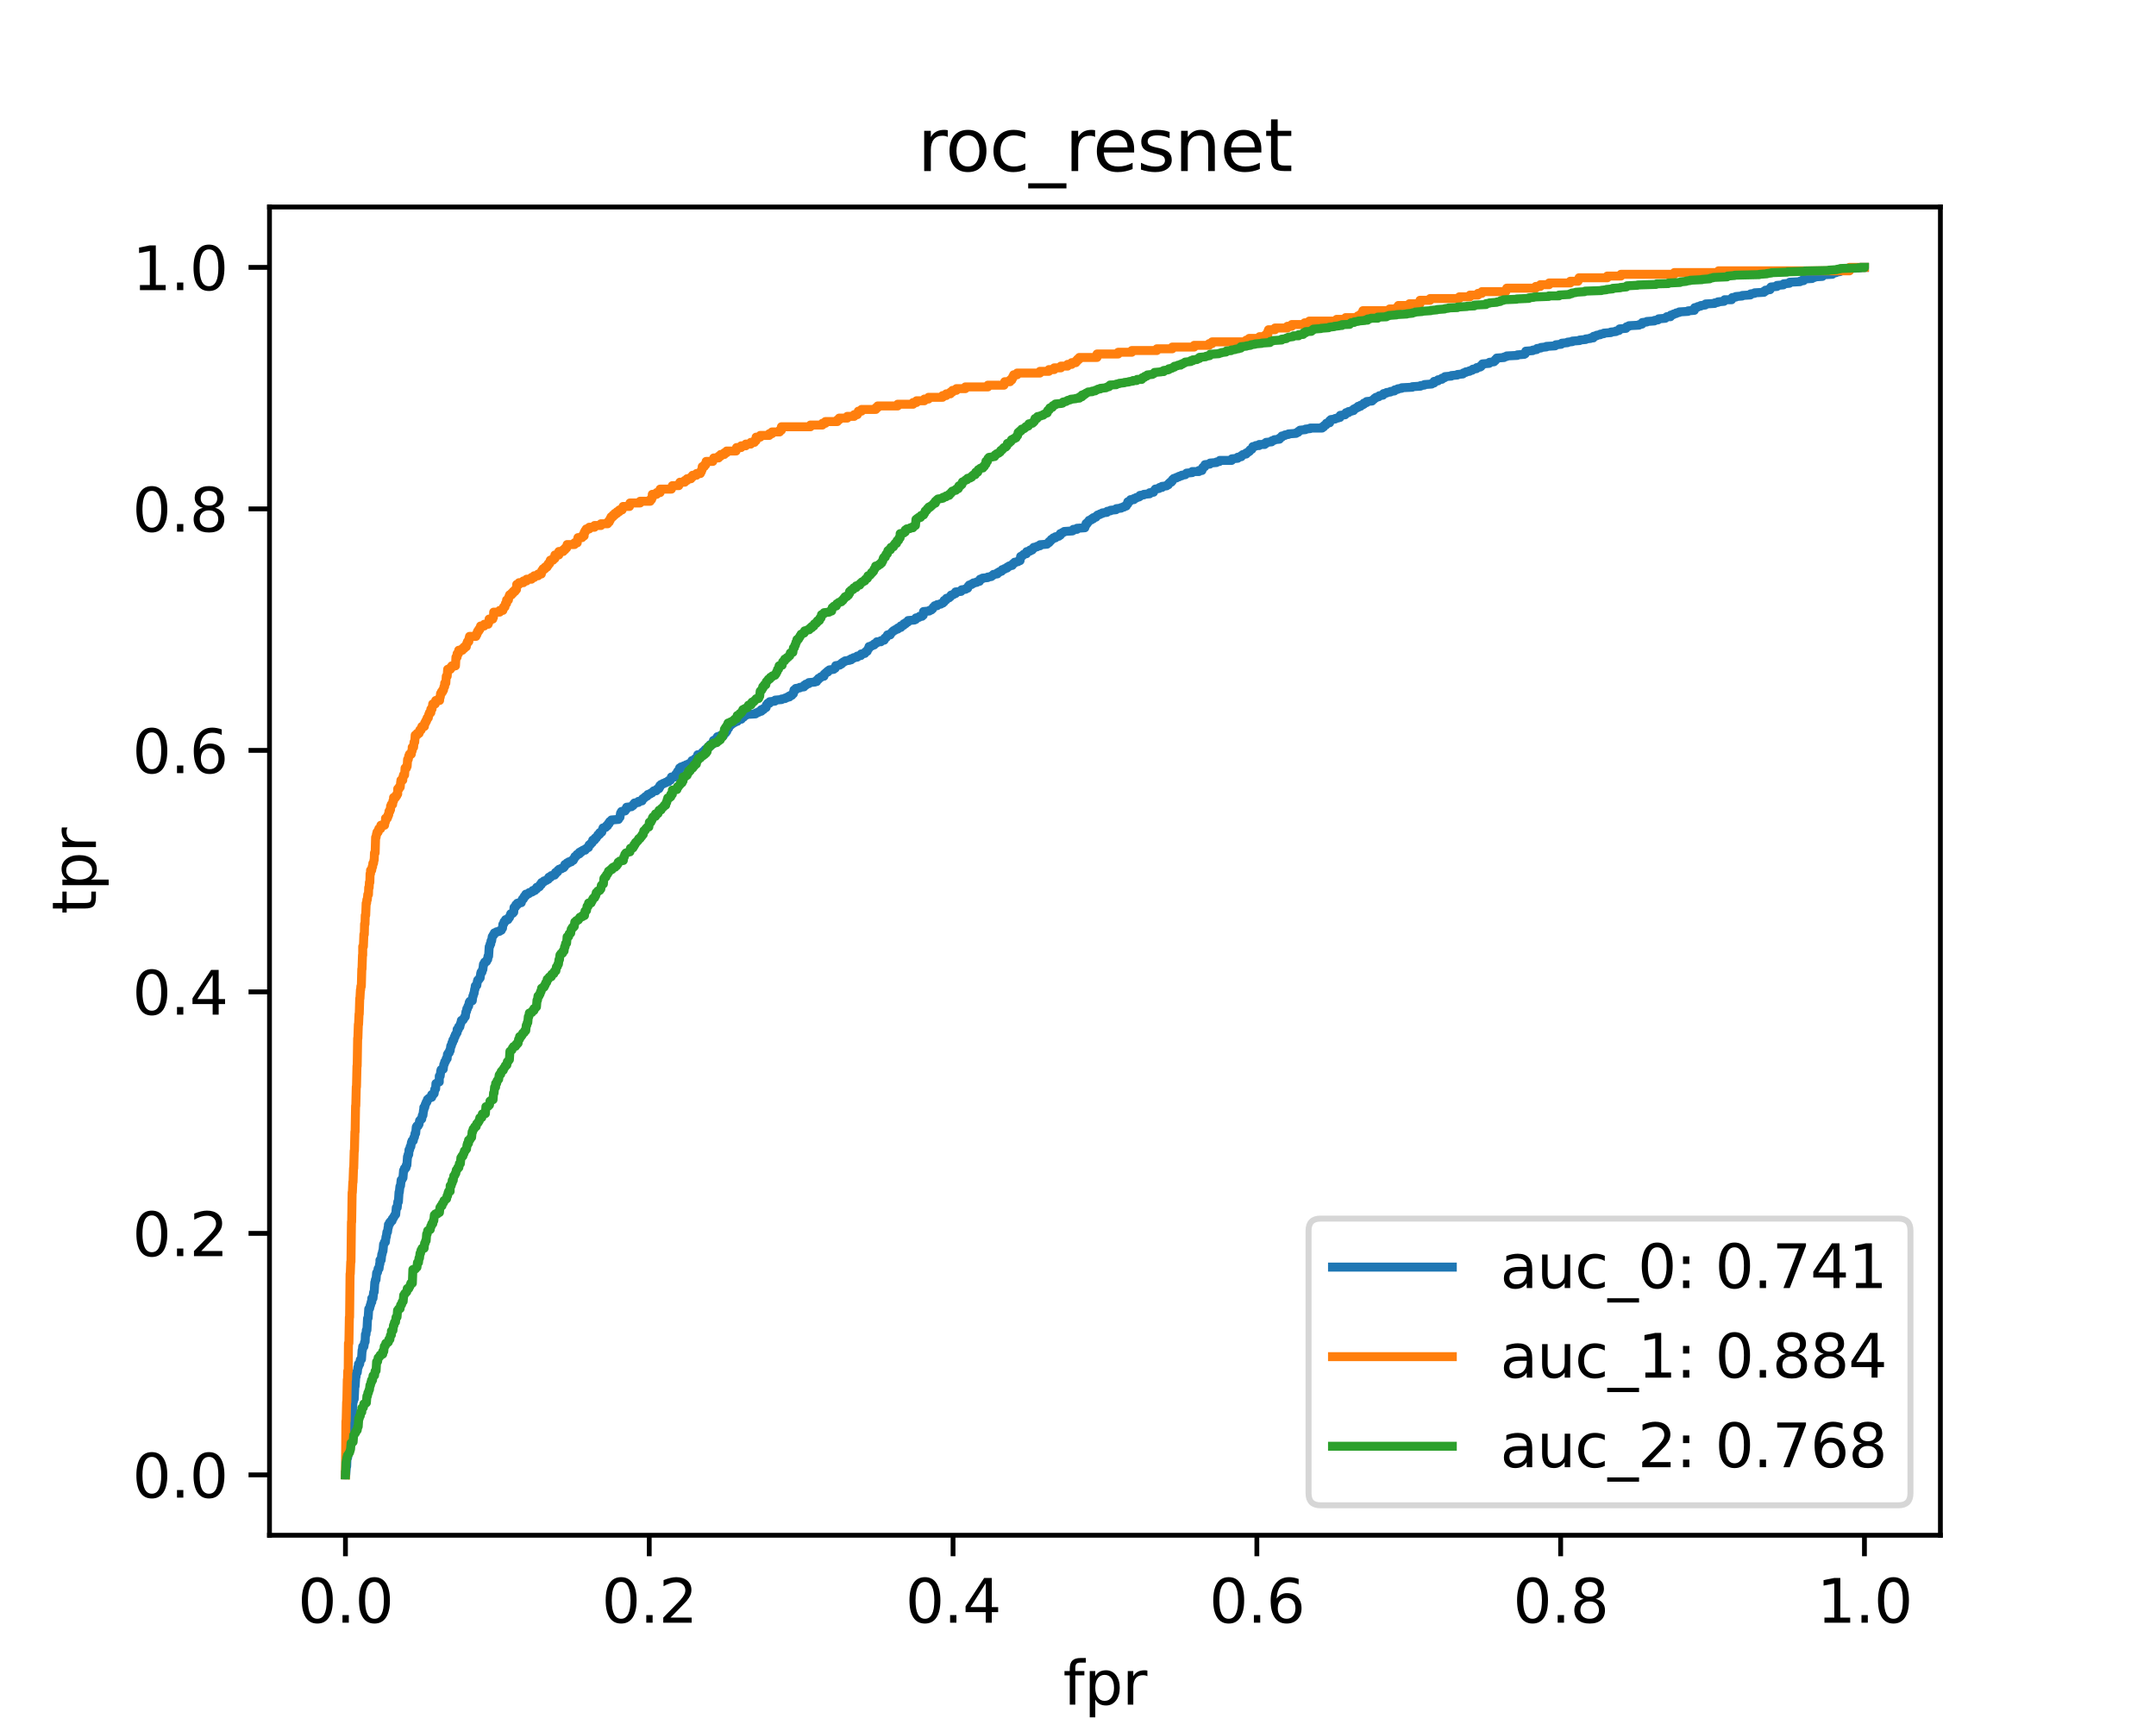 <?xml version="1.0" encoding="utf-8" standalone="no"?>
<!DOCTYPE svg PUBLIC "-//W3C//DTD SVG 1.1//EN"
  "http://www.w3.org/Graphics/SVG/1.1/DTD/svg11.dtd">
<svg height="288pt" version="1.1" viewBox="0 0 360 288" width="360pt" xmlns="http://www.w3.org/2000/svg" xmlns:xlink="http://www.w3.org/1999/xlink">
 <defs>
  <style type="text/css">*{stroke-linecap:butt;stroke-linejoin:round;}</style>
 </defs>
 <g id="figure_1">
  <g id="patch_1">
   <path d="M 0 288 
L 360 288 
L 360 0 
L 0 0 
z
" style="fill:#ffffff;"/>
  </g>
  <g id="axes_1">
   <g id="patch_2">
    <path d="M 45 256.32 
L 324 256.32 
L 324 34.56 
L 45 34.56 
z
" style="fill:#ffffff;"/>
   </g>
   <g id="matplotlib.axis_1">
    <g id="xtick_1">
     <g id="line2d_1">
      <defs>
       <path d="M 0 0 
L 0 3.5 
" id="mb1e7e09289" style="stroke:#000000;stroke-width:0.8;"/>
      </defs>
      <g>
       <use style="stroke:#000000;stroke-width:0.8;" x="57.682" xlink:href="#mb1e7e09289" y="256.32"/>
      </g>
     </g>
     <g id="text_1">
      <!-- 0.0 -->
      <g transform="translate(49.73 270.918)scale(0.1 -0.1)">
       <defs>
        <path d="M 2034 4250 
Q 1547 4250 1301 3770 
Q 1056 3291 1056 2328 
Q 1056 1369 1301 889 
Q 1547 409 2034 409 
Q 2525 409 2770 889 
Q 3016 1369 3016 2328 
Q 3016 3291 2770 3770 
Q 2525 4250 2034 4250 
z
M 2034 4750 
Q 2819 4750 3233 4129 
Q 3647 3509 3647 2328 
Q 3647 1150 3233 529 
Q 2819 -91 2034 -91 
Q 1250 -91 836 529 
Q 422 1150 422 2328 
Q 422 3509 836 4129 
Q 1250 4750 2034 4750 
z
" id="DejaVuSans-30" transform="scale(0.016)"/>
        <path d="M 684 794 
L 1344 794 
L 1344 0 
L 684 0 
L 684 794 
z
" id="DejaVuSans-2e" transform="scale(0.016)"/>
       </defs>
       <use xlink:href="#DejaVuSans-30"/>
       <use x="63.623" xlink:href="#DejaVuSans-2e"/>
       <use x="95.41" xlink:href="#DejaVuSans-30"/>
      </g>
     </g>
    </g>
    <g id="xtick_2">
     <g id="line2d_2">
      <g>
       <use style="stroke:#000000;stroke-width:0.8;" x="108.409" xlink:href="#mb1e7e09289" y="256.32"/>
      </g>
     </g>
     <g id="text_2">
      <!-- 0.2 -->
      <g transform="translate(100.458 270.918)scale(0.1 -0.1)">
       <defs>
        <path d="M 1228 531 
L 3431 531 
L 3431 0 
L 469 0 
L 469 531 
Q 828 903 1448 1529 
Q 2069 2156 2228 2338 
Q 2531 2678 2651 2914 
Q 2772 3150 2772 3378 
Q 2772 3750 2511 3984 
Q 2250 4219 1831 4219 
Q 1534 4219 1204 4116 
Q 875 4013 500 3803 
L 500 4441 
Q 881 4594 1212 4672 
Q 1544 4750 1819 4750 
Q 2544 4750 2975 4387 
Q 3406 4025 3406 3419 
Q 3406 3131 3298 2873 
Q 3191 2616 2906 2266 
Q 2828 2175 2409 1742 
Q 1991 1309 1228 531 
z
" id="DejaVuSans-32" transform="scale(0.016)"/>
       </defs>
       <use xlink:href="#DejaVuSans-30"/>
       <use x="63.623" xlink:href="#DejaVuSans-2e"/>
       <use x="95.41" xlink:href="#DejaVuSans-32"/>
      </g>
     </g>
    </g>
    <g id="xtick_3">
     <g id="line2d_3">
      <g>
       <use style="stroke:#000000;stroke-width:0.8;" x="159.136" xlink:href="#mb1e7e09289" y="256.32"/>
      </g>
     </g>
     <g id="text_3">
      <!-- 0.4 -->
      <g transform="translate(151.185 270.918)scale(0.1 -0.1)">
       <defs>
        <path d="M 2419 4116 
L 825 1625 
L 2419 1625 
L 2419 4116 
z
M 2253 4666 
L 3047 4666 
L 3047 1625 
L 3713 1625 
L 3713 1100 
L 3047 1100 
L 3047 0 
L 2419 0 
L 2419 1100 
L 313 1100 
L 313 1709 
L 2253 4666 
z
" id="DejaVuSans-34" transform="scale(0.016)"/>
       </defs>
       <use xlink:href="#DejaVuSans-30"/>
       <use x="63.623" xlink:href="#DejaVuSans-2e"/>
       <use x="95.41" xlink:href="#DejaVuSans-34"/>
      </g>
     </g>
    </g>
    <g id="xtick_4">
     <g id="line2d_4">
      <g>
       <use style="stroke:#000000;stroke-width:0.8;" x="209.864" xlink:href="#mb1e7e09289" y="256.32"/>
      </g>
     </g>
     <g id="text_4">
      <!-- 0.6 -->
      <g transform="translate(201.912 270.918)scale(0.1 -0.1)">
       <defs>
        <path d="M 2113 2584 
Q 1688 2584 1439 2293 
Q 1191 2003 1191 1497 
Q 1191 994 1439 701 
Q 1688 409 2113 409 
Q 2538 409 2786 701 
Q 3034 994 3034 1497 
Q 3034 2003 2786 2293 
Q 2538 2584 2113 2584 
z
M 3366 4563 
L 3366 3988 
Q 3128 4100 2886 4159 
Q 2644 4219 2406 4219 
Q 1781 4219 1451 3797 
Q 1122 3375 1075 2522 
Q 1259 2794 1537 2939 
Q 1816 3084 2150 3084 
Q 2853 3084 3261 2657 
Q 3669 2231 3669 1497 
Q 3669 778 3244 343 
Q 2819 -91 2113 -91 
Q 1303 -91 875 529 
Q 447 1150 447 2328 
Q 447 3434 972 4092 
Q 1497 4750 2381 4750 
Q 2619 4750 2861 4703 
Q 3103 4656 3366 4563 
z
" id="DejaVuSans-36" transform="scale(0.016)"/>
       </defs>
       <use xlink:href="#DejaVuSans-30"/>
       <use x="63.623" xlink:href="#DejaVuSans-2e"/>
       <use x="95.41" xlink:href="#DejaVuSans-36"/>
      </g>
     </g>
    </g>
    <g id="xtick_5">
     <g id="line2d_5">
      <g>
       <use style="stroke:#000000;stroke-width:0.8;" x="260.591" xlink:href="#mb1e7e09289" y="256.32"/>
      </g>
     </g>
     <g id="text_5">
      <!-- 0.8 -->
      <g transform="translate(252.639 270.918)scale(0.1 -0.1)">
       <defs>
        <path d="M 2034 2216 
Q 1584 2216 1326 1975 
Q 1069 1734 1069 1313 
Q 1069 891 1326 650 
Q 1584 409 2034 409 
Q 2484 409 2743 651 
Q 3003 894 3003 1313 
Q 3003 1734 2745 1975 
Q 2488 2216 2034 2216 
z
M 1403 2484 
Q 997 2584 770 2862 
Q 544 3141 544 3541 
Q 544 4100 942 4425 
Q 1341 4750 2034 4750 
Q 2731 4750 3128 4425 
Q 3525 4100 3525 3541 
Q 3525 3141 3298 2862 
Q 3072 2584 2669 2484 
Q 3125 2378 3379 2068 
Q 3634 1759 3634 1313 
Q 3634 634 3220 271 
Q 2806 -91 2034 -91 
Q 1263 -91 848 271 
Q 434 634 434 1313 
Q 434 1759 690 2068 
Q 947 2378 1403 2484 
z
M 1172 3481 
Q 1172 3119 1398 2916 
Q 1625 2713 2034 2713 
Q 2441 2713 2670 2916 
Q 2900 3119 2900 3481 
Q 2900 3844 2670 4047 
Q 2441 4250 2034 4250 
Q 1625 4250 1398 4047 
Q 1172 3844 1172 3481 
z
" id="DejaVuSans-38" transform="scale(0.016)"/>
       </defs>
       <use xlink:href="#DejaVuSans-30"/>
       <use x="63.623" xlink:href="#DejaVuSans-2e"/>
       <use x="95.41" xlink:href="#DejaVuSans-38"/>
      </g>
     </g>
    </g>
    <g id="xtick_6">
     <g id="line2d_6">
      <g>
       <use style="stroke:#000000;stroke-width:0.8;" x="311.318" xlink:href="#mb1e7e09289" y="256.32"/>
      </g>
     </g>
     <g id="text_6">
      <!-- 1.0 -->
      <g transform="translate(303.367 270.918)scale(0.1 -0.1)">
       <defs>
        <path d="M 794 531 
L 1825 531 
L 1825 4091 
L 703 3866 
L 703 4441 
L 1819 4666 
L 2450 4666 
L 2450 531 
L 3481 531 
L 3481 0 
L 794 0 
L 794 531 
z
" id="DejaVuSans-31" transform="scale(0.016)"/>
       </defs>
       <use xlink:href="#DejaVuSans-31"/>
       <use x="63.623" xlink:href="#DejaVuSans-2e"/>
       <use x="95.41" xlink:href="#DejaVuSans-30"/>
      </g>
     </g>
    </g>
    <g id="text_7">
     <!-- fpr -->
     <g transform="translate(177.51 284.597)scale(0.1 -0.1)">
      <defs>
       <path d="M 2375 4863 
L 2375 4384 
L 1825 4384 
Q 1516 4384 1395 4259 
Q 1275 4134 1275 3809 
L 1275 3500 
L 2222 3500 
L 2222 3053 
L 1275 3053 
L 1275 0 
L 697 0 
L 697 3053 
L 147 3053 
L 147 3500 
L 697 3500 
L 697 3744 
Q 697 4328 969 4595 
Q 1241 4863 1831 4863 
L 2375 4863 
z
" id="DejaVuSans-66" transform="scale(0.016)"/>
       <path d="M 1159 525 
L 1159 -1331 
L 581 -1331 
L 581 3500 
L 1159 3500 
L 1159 2969 
Q 1341 3281 1617 3432 
Q 1894 3584 2278 3584 
Q 2916 3584 3314 3078 
Q 3713 2572 3713 1747 
Q 3713 922 3314 415 
Q 2916 -91 2278 -91 
Q 1894 -91 1617 61 
Q 1341 213 1159 525 
z
M 3116 1747 
Q 3116 2381 2855 2742 
Q 2594 3103 2138 3103 
Q 1681 3103 1420 2742 
Q 1159 2381 1159 1747 
Q 1159 1113 1420 752 
Q 1681 391 2138 391 
Q 2594 391 2855 752 
Q 3116 1113 3116 1747 
z
" id="DejaVuSans-70" transform="scale(0.016)"/>
       <path d="M 2631 2963 
Q 2534 3019 2420 3045 
Q 2306 3072 2169 3072 
Q 1681 3072 1420 2755 
Q 1159 2438 1159 1844 
L 1159 0 
L 581 0 
L 581 3500 
L 1159 3500 
L 1159 2956 
Q 1341 3275 1631 3429 
Q 1922 3584 2338 3584 
Q 2397 3584 2469 3576 
Q 2541 3569 2628 3553 
L 2631 2963 
z
" id="DejaVuSans-72" transform="scale(0.016)"/>
      </defs>
      <use xlink:href="#DejaVuSans-66"/>
      <use x="35.205" xlink:href="#DejaVuSans-70"/>
      <use x="98.682" xlink:href="#DejaVuSans-72"/>
     </g>
    </g>
   </g>
   <g id="matplotlib.axis_2">
    <g id="ytick_1">
     <g id="line2d_7">
      <defs>
       <path d="M 0 0 
L -3.5 0 
" id="mf278788e4e" style="stroke:#000000;stroke-width:0.8;"/>
      </defs>
      <g>
       <use style="stroke:#000000;stroke-width:0.8;" x="45" xlink:href="#mf278788e4e" y="246.24"/>
      </g>
     </g>
     <g id="text_8">
      <!-- 0.0 -->
      <g transform="translate(22.097 250.039)scale(0.1 -0.1)">
       <use xlink:href="#DejaVuSans-30"/>
       <use x="63.623" xlink:href="#DejaVuSans-2e"/>
       <use x="95.41" xlink:href="#DejaVuSans-30"/>
      </g>
     </g>
    </g>
    <g id="ytick_2">
     <g id="line2d_8">
      <g>
       <use style="stroke:#000000;stroke-width:0.8;" x="45" xlink:href="#mf278788e4e" y="205.92"/>
      </g>
     </g>
     <g id="text_9">
      <!-- 0.2 -->
      <g transform="translate(22.097 209.719)scale(0.1 -0.1)">
       <use xlink:href="#DejaVuSans-30"/>
       <use x="63.623" xlink:href="#DejaVuSans-2e"/>
       <use x="95.41" xlink:href="#DejaVuSans-32"/>
      </g>
     </g>
    </g>
    <g id="ytick_3">
     <g id="line2d_9">
      <g>
       <use style="stroke:#000000;stroke-width:0.8;" x="45" xlink:href="#mf278788e4e" y="165.6"/>
      </g>
     </g>
     <g id="text_10">
      <!-- 0.4 -->
      <g transform="translate(22.097 169.399)scale(0.1 -0.1)">
       <use xlink:href="#DejaVuSans-30"/>
       <use x="63.623" xlink:href="#DejaVuSans-2e"/>
       <use x="95.41" xlink:href="#DejaVuSans-34"/>
      </g>
     </g>
    </g>
    <g id="ytick_4">
     <g id="line2d_10">
      <g>
       <use style="stroke:#000000;stroke-width:0.8;" x="45" xlink:href="#mf278788e4e" y="125.28"/>
      </g>
     </g>
     <g id="text_11">
      <!-- 0.6 -->
      <g transform="translate(22.097 129.079)scale(0.1 -0.1)">
       <use xlink:href="#DejaVuSans-30"/>
       <use x="63.623" xlink:href="#DejaVuSans-2e"/>
       <use x="95.41" xlink:href="#DejaVuSans-36"/>
      </g>
     </g>
    </g>
    <g id="ytick_5">
     <g id="line2d_11">
      <g>
       <use style="stroke:#000000;stroke-width:0.8;" x="45" xlink:href="#mf278788e4e" y="84.96"/>
      </g>
     </g>
     <g id="text_12">
      <!-- 0.8 -->
      <g transform="translate(22.097 88.759)scale(0.1 -0.1)">
       <use xlink:href="#DejaVuSans-30"/>
       <use x="63.623" xlink:href="#DejaVuSans-2e"/>
       <use x="95.41" xlink:href="#DejaVuSans-38"/>
      </g>
     </g>
    </g>
    <g id="ytick_6">
     <g id="line2d_12">
      <g>
       <use style="stroke:#000000;stroke-width:0.8;" x="45" xlink:href="#mf278788e4e" y="44.64"/>
      </g>
     </g>
     <g id="text_13">
      <!-- 1.0 -->
      <g transform="translate(22.097 48.439)scale(0.1 -0.1)">
       <use xlink:href="#DejaVuSans-31"/>
       <use x="63.623" xlink:href="#DejaVuSans-2e"/>
       <use x="95.41" xlink:href="#DejaVuSans-30"/>
      </g>
     </g>
    </g>
    <g id="text_14">
     <!-- tpr -->
     <g transform="translate(16.017 152.63)rotate(-90)scale(0.1 -0.1)">
      <defs>
       <path d="M 1172 4494 
L 1172 3500 
L 2356 3500 
L 2356 3053 
L 1172 3053 
L 1172 1153 
Q 1172 725 1289 603 
Q 1406 481 1766 481 
L 2356 481 
L 2356 0 
L 1766 0 
Q 1100 0 847 248 
Q 594 497 594 1153 
L 594 3053 
L 172 3053 
L 172 3500 
L 594 3500 
L 594 4494 
L 1172 4494 
z
" id="DejaVuSans-74" transform="scale(0.016)"/>
      </defs>
      <use xlink:href="#DejaVuSans-74"/>
      <use x="39.209" xlink:href="#DejaVuSans-70"/>
      <use x="102.686" xlink:href="#DejaVuSans-72"/>
     </g>
    </g>
   </g>
   <g id="line2d_13">
    <path clip-path="url(#p611f0e6e65)" d="M 57.682 246.24 
L 57.732 246.24 
L 57.833 244.823 
L 57.884 244.823 
L 57.934 243.407 
L 58.036 243.407 
L 58.137 242.787 
L 58.187 242.787 
L 58.187 242.698 
L 58.288 241.99 
L 58.339 241.99 
L 58.44 239.511 
L 58.49 239.511 
L 58.591 237.74 
L 58.642 237.74 
L 58.743 235.615 
L 58.844 235.615 
L 58.945 234.022 
L 58.996 234.022 
L 59.097 233.579 
L 59.147 233.579 
L 59.248 231.454 
L 59.299 231.454 
L 59.4 229.861 
L 59.451 229.861 
L 59.501 229.152 
L 59.653 229.152 
L 59.754 228.267 
L 59.855 228.178 
L 59.855 227.736 
L 60.057 227.736 
L 60.158 227.027 
L 60.36 226.939 
L 60.461 225.434 
L 60.512 225.434 
L 60.562 224.814 
L 60.764 224.814 
L 60.866 224.106 
L 60.967 224.017 
L 61.017 222.778 
L 61.118 222.778 
L 61.169 222.069 
L 61.27 222.069 
L 61.371 220.121 
L 61.472 220.033 
L 61.573 218.528 
L 61.725 218.439 
L 61.826 217.908 
L 61.876 217.908 
L 61.977 217.377 
L 62.078 217.377 
L 62.078 216.757 
L 62.281 216.757 
L 62.382 215.783 
L 62.483 215.695 
L 62.584 214.101 
L 62.634 214.101 
L 62.685 213.658 
L 62.786 213.658 
L 62.887 212.507 
L 63.039 212.419 
L 63.14 211.799 
L 63.291 211.799 
L 63.392 211.002 
L 63.443 211.002 
L 63.443 210.382 
L 63.645 210.382 
L 63.746 209.408 
L 63.797 209.408 
L 63.898 208.877 
L 63.948 208.877 
L 64.049 207.726 
L 64.15 207.638 
L 64.201 207.372 
L 64.352 207.372 
L 64.454 206.487 
L 64.504 206.487 
L 64.605 205.69 
L 64.706 205.69 
L 64.807 204.893 
L 64.858 204.893 
L 64.858 204.45 
L 65.06 204.362 
L 65.06 204.096 
L 65.212 204.096 
L 65.212 203.919 
L 65.464 203.831 
L 65.515 203.476 
L 65.666 203.388 
L 65.767 203.122 
L 65.818 203.122 
L 65.919 202.857 
L 66.071 202.768 
L 66.172 201.617 
L 66.323 201.617 
L 66.424 200.643 
L 66.525 200.643 
L 66.627 199.049 
L 66.677 199.049 
L 66.778 198.076 
L 66.879 197.987 
L 66.98 197.013 
L 67.132 196.925 
L 67.233 196.659 
L 67.284 196.659 
L 67.385 195.419 
L 67.536 195.331 
L 67.536 195.065 
L 67.789 194.977 
L 67.839 194.534 
L 67.94 194.534 
L 68.042 193.117 
L 68.092 193.117 
L 68.143 192.763 
L 68.244 192.763 
L 68.294 191.966 
L 68.395 191.966 
L 68.496 191.435 
L 68.597 191.435 
L 68.698 190.727 
L 68.8 190.638 
L 68.8 190.461 
L 69.002 190.461 
L 69.103 189.93 
L 69.204 189.842 
L 69.305 189.222 
L 69.406 189.222 
L 69.507 188.159 
L 69.608 188.159 
L 69.608 187.982 
L 69.81 187.982 
L 69.911 187.717 
L 69.962 187.717 
L 70.063 187.097 
L 70.215 187.008 
L 70.215 186.92 
L 70.417 186.831 
L 70.518 186.212 
L 70.619 186.212 
L 70.72 185.326 
L 70.77 185.326 
L 70.77 184.883 
L 70.922 184.883 
L 71.023 184.352 
L 71.074 184.352 
L 71.175 183.998 
L 71.276 183.998 
L 71.377 183.555 
L 71.579 183.467 
L 71.579 183.378 
L 71.832 183.29 
L 71.832 183.201 
L 72.084 183.201 
L 72.084 182.759 
L 72.337 182.759 
L 72.337 182.582 
L 72.489 182.582 
L 72.59 181.873 
L 72.741 181.785 
L 72.792 180.899 
L 73.045 180.811 
L 73.045 180.722 
L 73.348 180.634 
L 73.348 179.66 
L 73.499 179.66 
L 73.6 178.774 
L 73.651 178.774 
L 73.651 178.597 
L 74.005 178.509 
L 74.106 177.712 
L 74.207 177.623 
L 74.257 177.269 
L 74.409 177.181 
L 74.51 176.738 
L 74.662 176.738 
L 74.712 176.03 
L 74.813 176.03 
L 74.813 175.853 
L 75.015 175.764 
L 75.066 175.41 
L 75.167 175.41 
L 75.268 174.613 
L 75.369 174.613 
L 75.47 174.082 
L 75.571 174.082 
L 75.622 173.639 
L 75.773 173.639 
L 75.875 173.108 
L 75.976 173.108 
L 76.026 172.754 
L 76.178 172.665 
L 76.228 172.4 
L 76.329 172.4 
L 76.329 171.868 
L 76.531 171.868 
L 76.582 171.426 
L 76.784 171.426 
L 76.885 170.895 
L 76.936 170.895 
L 77.037 170.363 
L 77.34 170.275 
L 77.441 170.009 
L 77.492 170.009 
L 77.593 169.744 
L 77.694 169.744 
L 77.795 168.947 
L 77.896 168.858 
L 77.946 168.415 
L 78.048 168.415 
L 78.149 167.973 
L 78.25 167.973 
L 78.351 167.353 
L 78.452 167.353 
L 78.452 167.176 
L 78.856 167.087 
L 78.957 166.291 
L 79.008 166.291 
L 79.109 165.848 
L 79.159 165.848 
L 79.26 165.14 
L 79.311 165.14 
L 79.361 164.608 
L 79.614 164.52 
L 79.715 163.812 
L 79.766 163.812 
L 79.766 163.634 
L 79.968 163.546 
L 80.069 163.28 
L 80.17 163.28 
L 80.271 162.483 
L 80.322 162.483 
L 80.322 162.306 
L 80.473 162.306 
L 80.574 161.864 
L 80.625 161.864 
L 80.726 160.978 
L 80.877 160.89 
L 80.928 160.624 
L 81.231 160.536 
L 81.332 160.182 
L 81.433 160.182 
L 81.484 159.65 
L 81.585 159.65 
L 81.686 158.057 
L 81.787 157.968 
L 81.838 157.614 
L 81.939 157.614 
L 81.989 157.083 
L 82.09 157.083 
L 82.191 156.374 
L 82.242 156.374 
L 82.343 156.109 
L 82.444 156.109 
L 82.545 155.755 
L 82.899 155.666 
L 82.899 155.578 
L 83.404 155.489 
L 83.404 155.4 
L 83.707 155.312 
L 83.809 155.046 
L 83.91 154.958 
L 83.96 154.338 
L 84.112 154.249 
L 84.162 153.895 
L 84.415 153.807 
L 84.415 153.541 
L 84.819 153.541 
L 84.87 153.276 
L 85.072 153.187 
L 85.173 152.833 
L 85.224 152.833 
L 85.274 152.567 
L 85.628 152.479 
L 85.678 152.302 
L 85.779 152.302 
L 85.83 151.505 
L 86.083 151.416 
L 86.133 151.062 
L 86.386 151.062 
L 86.386 150.797 
L 87.043 150.708 
L 87.144 150.265 
L 87.245 150.177 
L 87.245 150.088 
L 87.397 150.088 
L 87.498 149.823 
L 87.548 149.823 
L 87.548 149.646 
L 87.801 149.557 
L 87.801 149.291 
L 88.306 149.203 
L 88.357 149.026 
L 88.812 148.937 
L 88.812 148.849 
L 88.963 148.849 
L 88.963 148.672 
L 89.317 148.672 
L 89.418 148.406 
L 89.62 148.406 
L 89.62 148.14 
L 90.075 148.052 
L 90.176 147.698 
L 90.378 147.698 
L 90.429 147.344 
L 90.782 147.255 
L 90.833 147.078 
L 91.237 146.989 
L 91.237 146.901 
L 91.54 146.812 
L 91.641 146.458 
L 91.945 146.458 
L 92.046 146.193 
L 92.602 146.104 
L 92.652 145.927 
L 92.753 145.927 
L 92.753 145.661 
L 93.107 145.573 
L 93.158 145.307 
L 93.36 145.219 
L 93.36 145.13 
L 93.764 145.042 
L 93.764 144.953 
L 94.118 144.865 
L 94.219 144.687 
L 94.269 144.687 
L 94.32 144.333 
L 94.674 144.245 
L 94.674 144.068 
L 94.977 144.068 
L 94.977 143.891 
L 95.381 143.891 
L 95.381 143.714 
L 95.735 143.625 
L 95.785 143.359 
L 95.886 143.359 
L 95.988 143.005 
L 96.24 142.917 
L 96.341 142.651 
L 96.746 142.563 
L 96.746 142.297 
L 97.049 142.297 
L 97.049 142.12 
L 97.352 142.031 
L 97.352 141.943 
L 97.706 141.943 
L 97.706 141.766 
L 97.958 141.677 
L 97.958 141.589 
L 98.262 141.5 
L 98.363 141.057 
L 98.615 140.969 
L 98.666 140.792 
L 98.868 140.703 
L 98.969 140.261 
L 99.272 140.261 
L 99.373 139.906 
L 99.576 139.906 
L 99.677 139.641 
L 99.828 139.552 
L 99.828 139.375 
L 100.131 139.287 
L 100.131 139.021 
L 100.485 138.932 
L 100.586 138.49 
L 100.687 138.401 
L 100.687 138.224 
L 101.142 138.136 
L 101.243 137.87 
L 101.445 137.87 
L 101.546 137.516 
L 101.698 137.516 
L 101.799 137.162 
L 102.052 137.073 
L 102.102 136.896 
L 103.265 136.808 
L 103.366 136.542 
L 103.517 136.453 
L 103.618 135.745 
L 103.669 135.745 
L 103.77 135.48 
L 104.376 135.391 
L 104.427 135.125 
L 104.579 135.125 
L 104.629 134.771 
L 105.438 134.683 
L 105.438 134.594 
L 105.69 134.506 
L 105.791 134.24 
L 105.943 134.24 
L 105.943 134.063 
L 106.6 133.974 
L 106.6 133.797 
L 107.206 133.709 
L 107.307 133.355 
L 107.56 133.266 
L 107.56 133.178 
L 107.762 133.089 
L 107.762 133 
L 108.065 132.912 
L 108.167 132.646 
L 108.571 132.558 
L 108.571 132.469 
L 108.874 132.381 
L 108.975 132.204 
L 109.177 132.115 
L 109.177 132.027 
L 109.582 132.027 
L 109.683 131.761 
L 110.036 131.672 
L 110.036 131.407 
L 110.188 131.407 
L 110.188 131.141 
L 110.39 131.053 
L 110.39 130.964 
L 110.744 130.876 
L 110.744 130.787 
L 111.148 130.698 
L 111.148 130.61 
L 111.603 130.521 
L 111.603 130.344 
L 111.957 130.256 
L 112.058 129.902 
L 112.108 129.902 
L 112.108 129.725 
L 112.715 129.725 
L 112.816 129.282 
L 113.018 129.193 
L 113.068 128.928 
L 113.17 128.928 
L 113.17 128.751 
L 113.422 128.751 
L 113.473 128.219 
L 113.725 128.131 
L 113.725 128.042 
L 114.18 127.954 
L 114.18 127.865 
L 114.584 127.777 
L 114.584 127.688 
L 114.989 127.688 
L 114.989 127.511 
L 115.393 127.423 
L 115.393 127.246 
L 115.545 127.246 
L 115.545 126.98 
L 115.898 126.891 
L 115.898 126.803 
L 116.101 126.714 
L 116.101 126.626 
L 116.303 126.626 
L 116.404 126.36 
L 116.454 126.36 
L 116.505 126.006 
L 117.212 125.917 
L 117.313 125.563 
L 117.566 125.563 
L 117.617 125.298 
L 117.768 125.298 
L 117.768 125.121 
L 118.122 125.032 
L 118.223 124.678 
L 118.476 124.678 
L 118.577 124.324 
L 119.032 124.235 
L 119.133 123.615 
L 119.486 123.527 
L 119.537 123.35 
L 119.689 123.261 
L 119.79 122.996 
L 120.244 122.907 
L 120.244 122.819 
L 120.8 122.819 
L 120.901 122.553 
L 121.002 122.465 
L 121.002 122.376 
L 121.154 122.376 
L 121.154 122.199 
L 121.356 122.11 
L 121.407 121.668 
L 121.659 121.579 
L 121.761 121.225 
L 121.912 121.136 
L 121.912 121.048 
L 122.064 121.048 
L 122.064 120.871 
L 122.417 120.782 
L 122.417 120.694 
L 122.721 120.605 
L 122.822 120.428 
L 123.125 120.428 
L 123.226 120.163 
L 123.782 120.074 
L 123.832 119.897 
L 124.035 119.808 
L 124.035 119.72 
L 124.186 119.72 
L 124.287 119.454 
L 124.692 119.366 
L 124.692 119.277 
L 126.157 119.189 
L 126.258 119.012 
L 126.662 118.923 
L 126.662 118.834 
L 127.117 118.746 
L 127.117 118.48 
L 127.471 118.48 
L 127.471 118.303 
L 127.774 118.215 
L 127.774 118.126 
L 127.926 118.126 
L 127.976 117.683 
L 128.178 117.595 
L 128.178 117.418 
L 128.482 117.418 
L 128.532 117.152 
L 129.391 117.064 
L 129.442 116.887 
L 130.503 116.798 
L 130.503 116.71 
L 131.11 116.621 
L 131.11 116.532 
L 131.514 116.444 
L 131.514 116.355 
L 131.817 116.355 
L 131.817 116.178 
L 132.221 116.09 
L 132.322 115.824 
L 132.474 115.824 
L 132.575 115.204 
L 132.828 115.204 
L 132.878 114.939 
L 133.535 114.85 
L 133.535 114.762 
L 134.243 114.673 
L 134.293 114.408 
L 134.546 114.408 
L 134.546 114.231 
L 135.051 114.142 
L 135.051 113.965 
L 136.062 113.876 
L 136.062 113.788 
L 136.365 113.788 
L 136.416 113.522 
L 136.668 113.434 
L 136.668 113.257 
L 136.972 113.168 
L 137.073 112.991 
L 137.578 112.902 
L 137.629 112.548 
L 137.831 112.46 
L 137.831 112.371 
L 138.033 112.283 
L 138.033 112.194 
L 138.235 112.194 
L 138.235 112.017 
L 138.488 111.929 
L 138.488 111.84 
L 139.195 111.751 
L 139.296 111.574 
L 139.448 111.574 
L 139.549 111.132 
L 140.206 111.043 
L 140.206 110.955 
L 140.509 110.866 
L 140.56 110.689 
L 140.812 110.6 
L 140.812 110.512 
L 141.115 110.423 
L 141.115 110.335 
L 141.823 110.246 
L 141.823 110.158 
L 142.126 110.158 
L 142.126 109.981 
L 142.53 109.892 
L 142.53 109.804 
L 143.137 109.715 
L 143.137 109.538 
L 143.743 109.449 
L 143.794 109.184 
L 144.4 109.095 
L 144.501 108.83 
L 144.805 108.741 
L 144.906 108.387 
L 145.057 108.298 
L 145.108 107.944 
L 145.563 107.856 
L 145.563 107.767 
L 145.967 107.679 
L 145.967 107.502 
L 146.27 107.413 
L 146.27 107.325 
L 146.422 107.325 
L 146.422 107.148 
L 147.079 107.148 
L 147.079 106.97 
L 147.635 106.882 
L 147.736 106.528 
L 147.988 106.439 
L 148.089 106.174 
L 148.19 106.085 
L 148.19 105.997 
L 148.645 105.997 
L 148.746 105.731 
L 148.898 105.642 
L 148.999 105.465 
L 149.201 105.377 
L 149.201 105.288 
L 149.504 105.2 
L 149.504 105.111 
L 149.909 105.023 
L 149.909 104.846 
L 150.414 104.757 
L 150.414 104.491 
L 150.869 104.403 
L 150.919 104.137 
L 151.223 104.137 
L 151.223 103.96 
L 151.576 103.872 
L 151.627 103.606 
L 152.688 103.517 
L 152.688 103.429 
L 152.89 103.429 
L 152.941 103.163 
L 153.446 103.075 
L 153.547 102.898 
L 153.951 102.898 
L 153.951 102.721 
L 154.154 102.721 
L 154.204 102.101 
L 155.164 102.012 
L 155.164 101.924 
L 155.518 101.835 
L 155.518 101.747 
L 155.72 101.658 
L 155.821 101.393 
L 155.973 101.304 
L 156.074 101.127 
L 156.478 101.127 
L 156.478 100.95 
L 157.085 100.861 
L 157.085 100.773 
L 157.438 100.684 
L 157.539 100.507 
L 157.641 100.507 
L 157.641 100.242 
L 157.994 100.153 
L 158.045 99.887 
L 158.5 99.799 
L 158.5 99.71 
L 158.702 99.622 
L 158.803 99.356 
L 159.207 99.268 
L 159.207 99.179 
L 159.561 99.091 
L 159.561 98.825 
L 160.47 98.736 
L 160.572 98.471 
L 161.229 98.382 
L 161.229 98.294 
L 161.582 98.205 
L 161.683 97.851 
L 161.835 97.763 
L 161.835 97.674 
L 162.239 97.585 
L 162.239 97.497 
L 162.542 97.408 
L 162.542 97.32 
L 163.098 97.231 
L 163.098 97.143 
L 163.553 97.054 
L 163.654 96.7 
L 164.058 96.612 
L 164.058 96.523 
L 164.918 96.434 
L 164.918 96.346 
L 165.524 96.257 
L 165.524 96.169 
L 165.777 96.08 
L 165.878 95.903 
L 166.535 95.815 
L 166.535 95.638 
L 166.838 95.549 
L 166.838 95.461 
L 167.242 95.372 
L 167.343 95.106 
L 167.748 95.018 
L 167.748 94.929 
L 168.152 94.841 
L 168.202 94.664 
L 168.506 94.575 
L 168.506 94.487 
L 169.011 94.398 
L 169.112 94.132 
L 169.365 94.044 
L 169.415 93.867 
L 169.971 93.778 
L 169.971 93.69 
L 170.325 93.601 
L 170.426 92.893 
L 170.729 92.804 
L 170.729 92.716 
L 170.931 92.627 
L 170.931 92.539 
L 171.386 92.45 
L 171.437 92.096 
L 171.993 92.008 
L 171.993 91.831 
L 172.346 91.831 
L 172.447 91.565 
L 172.599 91.565 
L 172.599 91.388 
L 173.155 91.299 
L 173.155 91.211 
L 173.66 91.122 
L 173.66 90.945 
L 174.823 90.857 
L 174.823 90.768 
L 175.025 90.68 
L 175.025 90.591 
L 175.176 90.591 
L 175.176 90.414 
L 175.429 90.325 
L 175.53 90.06 
L 175.833 89.971 
L 175.884 89.794 
L 176.237 89.794 
L 176.237 89.617 
L 176.793 89.529 
L 176.844 89.351 
L 177.046 89.351 
L 177.046 89.086 
L 177.4 88.997 
L 177.4 88.909 
L 177.703 88.82 
L 177.703 88.732 
L 179.067 88.643 
L 179.067 88.555 
L 179.219 88.555 
L 179.219 88.378 
L 179.825 88.378 
L 179.825 88.2 
L 181.139 88.112 
L 181.24 87.758 
L 181.291 87.758 
L 181.342 87.404 
L 181.544 87.404 
L 181.544 87.227 
L 181.746 87.138 
L 181.847 86.872 
L 182.251 86.784 
L 182.302 86.607 
L 182.554 86.607 
L 182.554 86.43 
L 183.009 86.341 
L 183.06 86.164 
L 183.262 86.076 
L 183.262 85.987 
L 183.666 85.898 
L 183.666 85.81 
L 184.07 85.721 
L 184.07 85.633 
L 184.828 85.544 
L 184.879 85.367 
L 185.435 85.279 
L 185.435 85.19 
L 186.345 85.102 
L 186.395 84.925 
L 187.204 84.836 
L 187.204 84.748 
L 187.658 84.659 
L 187.658 84.57 
L 188.063 84.482 
L 188.113 84.216 
L 188.315 84.128 
L 188.315 83.774 
L 188.669 83.685 
L 188.77 83.419 
L 189.326 83.419 
L 189.326 83.242 
L 189.73 83.154 
L 189.73 83.065 
L 190.185 82.977 
L 190.185 82.888 
L 190.337 82.888 
L 190.337 82.711 
L 190.994 82.623 
L 190.994 82.534 
L 191.954 82.446 
L 191.954 82.268 
L 192.611 82.18 
L 192.712 81.914 
L 192.813 81.826 
L 192.914 81.649 
L 193.521 81.56 
L 193.622 81.383 
L 194.026 81.383 
L 194.026 81.206 
L 194.784 81.117 
L 194.784 81.029 
L 195.087 80.94 
L 195.188 80.675 
L 195.39 80.586 
L 195.39 80.498 
L 195.592 80.498 
L 195.592 80.321 
L 195.744 80.321 
L 195.795 80.055 
L 195.997 79.966 
L 195.997 79.878 
L 196.452 79.789 
L 196.452 79.701 
L 196.856 79.612 
L 196.856 79.524 
L 197.311 79.435 
L 197.311 79.347 
L 197.917 79.258 
L 197.917 79.17 
L 198.119 79.081 
L 198.119 78.993 
L 199.079 78.904 
L 199.079 78.727 
L 200.191 78.727 
L 200.191 78.55 
L 200.697 78.55 
L 200.798 78.196 
L 200.848 78.196 
L 200.848 78.019 
L 201.151 77.93 
L 201.202 77.576 
L 202.01 77.487 
L 202.061 77.31 
L 203.122 77.222 
L 203.122 77.133 
L 203.628 77.045 
L 203.678 76.868 
L 205.649 76.868 
L 205.7 76.602 
L 206.66 76.514 
L 206.66 76.336 
L 207.266 76.248 
L 207.266 76.071 
L 207.519 75.982 
L 207.519 75.894 
L 208.075 75.805 
L 208.075 75.628 
L 208.378 75.54 
L 208.378 75.451 
L 208.631 75.363 
L 208.732 75.097 
L 209.035 75.008 
L 209.136 74.743 
L 209.186 74.743 
L 209.186 74.566 
L 209.692 74.477 
L 209.692 74.389 
L 210.248 74.389 
L 210.248 74.212 
L 211.157 74.212 
L 211.157 74.034 
L 211.41 74.034 
L 211.41 73.857 
L 212.32 73.769 
L 212.37 73.592 
L 212.774 73.503 
L 212.774 73.415 
L 213.634 73.326 
L 213.634 73.149 
L 213.886 73.061 
L 213.886 72.972 
L 214.038 72.972 
L 214.038 72.795 
L 214.543 72.706 
L 214.543 72.618 
L 215.15 72.529 
L 215.15 72.441 
L 216.413 72.352 
L 216.413 72.264 
L 216.767 72.175 
L 216.817 71.998 
L 217.07 71.91 
L 217.07 71.821 
L 217.98 71.732 
L 217.98 71.644 
L 218.788 71.555 
L 218.788 71.467 
L 220.759 71.467 
L 220.759 71.29 
L 221.012 71.29 
L 221.113 71.024 
L 221.416 70.936 
L 221.467 70.67 
L 222.022 70.582 
L 222.022 70.227 
L 222.225 70.227 
L 222.225 70.05 
L 222.932 69.962 
L 222.932 69.873 
L 223.437 69.785 
L 223.437 69.696 
L 223.741 69.696 
L 223.791 69.342 
L 224.6 69.253 
L 224.701 69.076 
L 224.751 69.076 
L 224.751 68.899 
L 225.156 68.899 
L 225.156 68.722 
L 225.711 68.634 
L 225.711 68.545 
L 226.015 68.545 
L 226.065 68.28 
L 226.419 68.191 
L 226.419 68.102 
L 226.773 68.014 
L 226.773 67.837 
L 227.177 67.837 
L 227.177 67.66 
L 227.581 67.571 
L 227.581 67.483 
L 227.733 67.483 
L 227.733 67.306 
L 228.188 67.217 
L 228.188 67.04 
L 229.097 66.951 
L 229.198 66.774 
L 229.401 66.686 
L 229.502 66.509 
L 229.754 66.42 
L 229.754 66.332 
L 230.209 66.243 
L 230.31 66.066 
L 230.917 65.978 
L 231.018 65.712 
L 231.523 65.623 
L 231.523 65.535 
L 232.18 65.446 
L 232.18 65.358 
L 232.837 65.269 
L 232.887 65.092 
L 233.393 65.004 
L 233.393 64.915 
L 234.05 64.827 
L 234.05 64.738 
L 235.819 64.649 
L 235.819 64.561 
L 237.183 64.472 
L 237.183 64.384 
L 237.84 64.295 
L 237.84 64.207 
L 239.053 64.118 
L 239.053 64.03 
L 239.457 63.941 
L 239.457 63.676 
L 240.114 63.587 
L 240.114 63.41 
L 240.771 63.321 
L 240.771 63.144 
L 241.226 63.056 
L 241.276 62.879 
L 242.338 62.79 
L 242.338 62.702 
L 243.348 62.613 
L 243.348 62.525 
L 244.258 62.436 
L 244.359 62.259 
L 244.763 62.17 
L 244.763 62.082 
L 245.37 61.993 
L 245.37 61.905 
L 245.825 61.816 
L 245.926 61.639 
L 246.532 61.551 
L 246.583 61.374 
L 247.138 61.285 
L 247.138 61.197 
L 247.29 61.197 
L 247.29 61.019 
L 247.543 60.931 
L 247.543 60.754 
L 248.654 60.665 
L 248.705 60.488 
L 249.463 60.4 
L 249.463 60.311 
L 249.665 60.223 
L 249.665 60.046 
L 249.817 60.046 
L 249.918 59.78 
L 251.131 59.691 
L 251.131 59.603 
L 251.586 59.514 
L 251.586 59.426 
L 253.354 59.337 
L 253.354 59.249 
L 254.517 59.16 
L 254.517 59.072 
L 254.668 59.072 
L 254.769 58.629 
L 255.932 58.54 
L 255.932 58.452 
L 256.589 58.363 
L 256.639 58.186 
L 257.296 58.098 
L 257.296 58.009 
L 258.206 57.921 
L 258.206 57.832 
L 259.671 57.744 
L 259.772 57.566 
L 260.682 57.478 
L 260.783 57.301 
L 261.743 57.212 
L 261.743 57.124 
L 262.552 57.035 
L 262.552 56.947 
L 263.765 56.858 
L 263.765 56.77 
L 264.775 56.681 
L 264.775 56.593 
L 265.584 56.504 
L 265.584 56.415 
L 266.039 56.415 
L 266.089 56.15 
L 266.594 56.061 
L 266.594 55.973 
L 267.201 55.884 
L 267.201 55.796 
L 267.807 55.707 
L 267.807 55.619 
L 268.97 55.53 
L 268.97 55.442 
L 269.829 55.353 
L 269.829 55.265 
L 270.334 55.176 
L 270.435 54.91 
L 271.496 54.822 
L 271.597 54.556 
L 272.002 54.468 
L 272.002 54.379 
L 273.669 54.291 
L 273.669 54.202 
L 274.175 54.114 
L 274.225 53.848 
L 274.983 53.759 
L 274.983 53.671 
L 276.247 53.582 
L 276.247 53.494 
L 276.853 53.405 
L 276.954 53.228 
L 278.066 53.14 
L 278.066 53.051 
L 278.319 52.963 
L 278.319 52.874 
L 278.925 52.874 
L 278.976 52.608 
L 279.43 52.52 
L 279.43 52.431 
L 279.885 52.343 
L 279.885 52.254 
L 280.391 52.166 
L 280.391 52.077 
L 281.856 51.989 
L 281.856 51.9 
L 282.917 51.812 
L 282.968 51.369 
L 283.473 51.28 
L 283.473 51.192 
L 283.979 51.103 
L 283.979 51.015 
L 284.737 50.926 
L 284.787 50.749 
L 286.303 50.661 
L 286.303 50.572 
L 286.859 50.483 
L 286.859 50.395 
L 287.87 50.306 
L 287.971 50.041 
L 289.133 50.041 
L 289.234 49.687 
L 289.841 49.598 
L 289.841 49.51 
L 290.902 49.421 
L 290.902 49.332 
L 292.266 49.244 
L 292.317 49.067 
L 292.974 48.978 
L 292.974 48.89 
L 294.54 48.801 
L 294.54 48.624 
L 294.793 48.624 
L 294.793 48.447 
L 295.551 48.359 
L 295.551 48.093 
L 295.703 48.093 
L 295.703 47.916 
L 296.713 47.827 
L 296.713 47.65 
L 297.775 47.562 
L 297.825 47.385 
L 298.785 47.296 
L 298.836 47.119 
L 300.554 47.031 
L 300.554 46.942 
L 301.161 46.853 
L 301.161 46.588 
L 302.576 46.499 
L 302.576 46.411 
L 302.98 46.322 
L 302.98 46.234 
L 304.294 46.145 
L 304.395 45.88 
L 305.961 45.791 
L 306.012 45.614 
L 306.568 45.525 
L 306.568 45.437 
L 307.225 45.348 
L 307.326 45.171 
L 308.539 45.083 
L 308.539 44.994 
L 308.842 44.994 
L 308.842 44.817 
L 310.611 44.729 
L 310.611 44.64 
L 311.318 44.64 
L 311.318 44.64 
" style="fill:none;stroke:#1f77b4;stroke-linecap:square;stroke-width:1.5;"/>
   </g>
   <g id="line2d_14">
    <path clip-path="url(#p611f0e6e65)" d="M 57.682 246.24 
L 57.759 237.274 
L 57.797 237.274 
L 57.874 234.092 
L 57.912 234.092 
L 57.989 230.332 
L 58.028 230.332 
L 58.066 228.886 
L 58.143 228.886 
L 58.181 224.258 
L 58.258 224.258 
L 58.335 219.919 
L 58.374 219.919 
L 58.451 212.688 
L 58.489 212.688 
L 58.566 210.664 
L 58.604 210.664 
L 58.681 204.011 
L 58.72 204.011 
L 58.796 199.094 
L 58.835 199.094 
L 58.912 197.359 
L 58.95 197.359 
L 59.027 195.045 
L 59.065 195.045 
L 59.142 192.152 
L 59.181 192.152 
L 59.258 188.971 
L 59.296 188.971 
L 59.373 184.632 
L 59.411 184.632 
L 59.488 181.45 
L 59.527 181.45 
L 59.604 177.979 
L 59.642 177.979 
L 59.719 173.352 
L 59.757 173.352 
L 59.834 171.038 
L 59.873 171.038 
L 59.95 169.302 
L 59.988 169.302 
L 60.065 166.699 
L 60.103 166.699 
L 60.18 165.253 
L 60.219 165.253 
L 60.257 164.674 
L 60.334 164.674 
L 60.411 161.782 
L 60.449 161.782 
L 60.526 159.468 
L 60.564 159.468 
L 60.564 158.022 
L 60.68 158.022 
L 60.757 155.997 
L 60.834 155.997 
L 60.872 154.262 
L 60.949 154.262 
L 60.987 152.816 
L 61.064 152.816 
L 61.141 150.791 
L 61.218 150.791 
L 61.256 150.212 
L 61.333 150.212 
L 61.41 149.345 
L 61.525 149.345 
L 61.564 148.188 
L 61.641 148.188 
L 61.679 147.32 
L 61.756 147.32 
L 61.794 145.874 
L 61.871 145.874 
L 61.871 145.295 
L 62.063 145.295 
L 62.14 144.717 
L 62.217 144.717 
L 62.256 144.138 
L 62.371 144.138 
L 62.448 143.56 
L 62.486 143.56 
L 62.525 142.403 
L 62.64 142.403 
L 62.717 139.8 
L 62.794 139.8 
L 62.871 139.221 
L 62.947 139.221 
L 62.947 138.932 
L 63.14 138.932 
L 63.14 138.643 
L 63.255 138.643 
L 63.255 138.354 
L 63.562 138.354 
L 63.601 137.775 
L 64.216 137.775 
L 64.293 137.197 
L 64.37 137.197 
L 64.37 136.618 
L 64.677 136.618 
L 64.677 136.329 
L 64.792 136.329 
L 64.792 136.04 
L 64.908 136.04 
L 64.946 135.461 
L 65.1 135.461 
L 65.1 135.172 
L 65.215 135.172 
L 65.215 134.594 
L 65.33 134.594 
L 65.33 134.304 
L 65.561 134.304 
L 65.6 133.726 
L 65.715 133.726 
L 65.715 133.147 
L 66.061 133.147 
L 66.061 132.858 
L 66.253 132.858 
L 66.253 132.569 
L 66.407 132.569 
L 66.407 131.701 
L 66.637 131.701 
L 66.637 131.412 
L 66.829 131.412 
L 66.906 130.544 
L 66.945 130.544 
L 66.945 130.255 
L 67.252 130.255 
L 67.291 129.676 
L 67.368 129.676 
L 67.368 129.387 
L 67.56 129.387 
L 67.637 128.23 
L 67.867 128.23 
L 67.867 127.941 
L 67.983 127.941 
L 68.059 126.784 
L 68.175 126.784 
L 68.252 126.206 
L 68.367 126.206 
L 68.367 125.916 
L 68.674 125.916 
L 68.751 125.338 
L 68.828 125.338 
L 68.828 124.759 
L 69.059 124.759 
L 69.136 123.892 
L 69.251 123.892 
L 69.328 122.735 
L 69.635 122.735 
L 69.635 122.445 
L 69.981 122.445 
L 69.981 122.156 
L 70.097 122.156 
L 70.097 121.867 
L 70.327 121.867 
L 70.327 121.578 
L 70.442 121.578 
L 70.442 121.288 
L 70.865 121.288 
L 70.904 120.71 
L 71.057 120.71 
L 71.057 120.421 
L 71.211 120.421 
L 71.211 120.132 
L 71.326 120.132 
L 71.326 119.842 
L 71.519 119.842 
L 71.595 119.264 
L 71.711 119.264 
L 71.711 118.975 
L 71.941 118.975 
L 71.941 118.396 
L 72.134 118.396 
L 72.21 117.818 
L 72.249 117.818 
L 72.249 117.528 
L 72.672 117.528 
L 72.749 116.95 
L 73.402 116.95 
L 73.44 116.371 
L 73.517 116.371 
L 73.556 115.793 
L 73.709 115.793 
L 73.709 115.504 
L 73.902 115.504 
L 73.902 115.214 
L 74.055 115.214 
L 74.132 114.636 
L 74.248 114.636 
L 74.248 114.058 
L 74.44 114.058 
L 74.517 112.901 
L 74.67 112.901 
L 74.747 111.744 
L 75.208 111.744 
L 75.208 111.454 
L 75.439 111.454 
L 75.439 111.165 
L 76.054 111.165 
L 76.131 109.719 
L 76.323 109.719 
L 76.323 109.14 
L 76.554 109.14 
L 76.592 108.562 
L 77.207 108.562 
L 77.207 108.273 
L 77.515 108.273 
L 77.515 107.983 
L 77.86 107.983 
L 77.937 107.405 
L 78.053 107.405 
L 78.053 107.116 
L 78.283 107.116 
L 78.322 106.537 
L 78.399 106.537 
L 78.399 106.248 
L 79.475 106.248 
L 79.475 105.959 
L 79.629 105.959 
L 79.629 105.67 
L 79.744 105.67 
L 79.744 105.38 
L 79.936 105.38 
L 79.936 105.091 
L 80.128 105.091 
L 80.128 104.802 
L 80.244 104.802 
L 80.244 104.513 
L 80.858 104.513 
L 80.858 104.223 
L 81.512 104.223 
L 81.512 103.934 
L 81.627 103.934 
L 81.666 103.356 
L 82.281 103.356 
L 82.281 103.066 
L 82.396 103.066 
L 82.434 102.199 
L 83.434 102.199 
L 83.434 101.909 
L 83.972 101.909 
L 83.972 101.62 
L 84.087 101.62 
L 84.087 101.331 
L 84.318 101.331 
L 84.395 100.752 
L 84.587 100.752 
L 84.587 100.174 
L 84.894 100.174 
L 84.971 99.596 
L 85.086 99.596 
L 85.086 99.306 
L 85.432 99.306 
L 85.432 99.017 
L 85.701 99.017 
L 85.701 98.728 
L 86.009 98.728 
L 86.009 98.439 
L 86.239 98.439 
L 86.278 97.571 
L 86.662 97.571 
L 86.662 97.282 
L 87.393 97.282 
L 87.393 96.992 
L 87.931 96.992 
L 87.931 96.703 
L 88.738 96.703 
L 88.738 96.414 
L 89.199 96.414 
L 89.199 96.125 
L 89.852 96.125 
L 89.852 95.835 
L 90.39 95.835 
L 90.467 95.257 
L 90.66 95.257 
L 90.66 94.968 
L 91.005 94.968 
L 91.005 94.678 
L 91.351 94.678 
L 91.351 94.389 
L 91.544 94.389 
L 91.544 94.1 
L 91.774 94.1 
L 91.774 93.811 
L 91.889 93.811 
L 91.889 93.521 
L 92.351 93.521 
L 92.351 93.232 
L 92.658 93.232 
L 92.658 92.654 
L 93.312 92.654 
L 93.312 92.075 
L 94.042 92.075 
L 94.042 91.786 
L 94.349 91.786 
L 94.349 91.497 
L 94.618 91.497 
L 94.695 90.918 
L 95.925 90.918 
L 95.925 90.629 
L 96.386 90.629 
L 96.425 90.051 
L 96.502 90.051 
L 96.502 89.761 
L 97.194 89.761 
L 97.194 89.472 
L 97.54 89.472 
L 97.54 88.894 
L 97.693 88.894 
L 97.693 88.604 
L 97.885 88.604 
L 97.885 88.315 
L 98.385 88.315 
L 98.385 88.026 
L 99.269 88.026 
L 99.269 87.737 
L 100.345 87.737 
L 100.345 87.447 
L 101.46 87.447 
L 101.46 87.158 
L 101.729 87.158 
L 101.729 86.869 
L 101.883 86.869 
L 101.883 86.58 
L 102.036 86.58 
L 102.036 86.291 
L 102.344 86.291 
L 102.344 86.001 
L 102.651 86.001 
L 102.651 85.712 
L 103.036 85.712 
L 103.036 85.423 
L 103.42 85.423 
L 103.42 85.134 
L 103.881 85.134 
L 103.881 84.844 
L 104.035 84.844 
L 104.035 84.555 
L 105.111 84.555 
L 105.188 83.977 
L 106.879 83.977 
L 106.879 83.687 
L 108.571 83.687 
L 108.571 83.398 
L 108.801 83.398 
L 108.801 83.109 
L 108.916 83.109 
L 108.916 82.53 
L 109.647 82.53 
L 109.647 82.241 
L 110.223 82.241 
L 110.223 81.663 
L 112.107 81.663 
L 112.107 81.373 
L 112.26 81.373 
L 112.26 81.084 
L 113.337 81.084 
L 113.337 80.795 
L 113.529 80.795 
L 113.529 80.506 
L 114.336 80.506 
L 114.336 80.216 
L 114.72 80.216 
L 114.72 79.927 
L 115.374 79.927 
L 115.374 79.638 
L 115.643 79.638 
L 115.643 79.349 
L 116.296 79.349 
L 116.296 79.06 
L 116.949 79.06 
L 116.949 78.77 
L 117.103 78.77 
L 117.103 78.481 
L 117.219 78.481 
L 117.257 77.903 
L 117.603 77.903 
L 117.603 77.613 
L 117.833 77.613 
L 117.91 77.035 
L 119.025 77.035 
L 119.025 76.746 
L 119.179 76.746 
L 119.179 76.456 
L 119.986 76.456 
L 119.986 76.167 
L 120.332 76.167 
L 120.332 75.878 
L 120.409 75.878 
L 120.947 75.878 
L 120.947 75.589 
L 121.331 75.589 
L 121.331 75.299 
L 122.907 75.299 
L 122.984 74.721 
L 123.753 74.721 
L 123.753 74.432 
L 124.521 74.432 
L 124.521 74.142 
L 125.367 74.142 
L 125.367 73.853 
L 125.982 73.853 
L 125.982 73.564 
L 126.251 73.564 
L 126.251 72.985 
L 126.943 72.985 
L 126.943 72.696 
L 128.442 72.696 
L 128.442 72.407 
L 128.903 72.407 
L 128.903 72.118 
L 130.171 72.118 
L 130.171 71.829 
L 130.479 71.829 
L 130.479 71.25 
L 135.322 71.25 
L 135.322 70.961 
L 137.32 70.961 
L 137.32 70.672 
L 137.82 70.672 
L 137.82 70.382 
L 139.819 70.382 
L 139.819 70.093 
L 140.126 70.093 
L 140.126 69.804 
L 141.471 69.804 
L 141.471 69.515 
L 142.624 69.515 
L 142.624 69.225 
L 143.163 69.225 
L 143.163 68.936 
L 143.316 68.936 
L 143.316 68.647 
L 143.854 68.647 
L 143.854 68.358 
L 146.237 68.358 
L 146.237 68.068 
L 146.545 68.068 
L 146.545 67.779 
L 149.889 67.779 
L 149.889 67.49 
L 152.464 67.49 
L 152.464 67.201 
L 153.04 67.201 
L 153.04 66.911 
L 154.347 66.911 
L 154.347 66.622 
L 155.039 66.622 
L 155.039 66.333 
L 157.384 66.333 
L 157.384 66.044 
L 157.999 66.044 
L 157.999 65.754 
L 158.691 65.754 
L 158.691 65.465 
L 159.036 65.465 
L 159.036 65.176 
L 159.69 65.176 
L 159.69 64.887 
L 161.189 64.887 
L 161.189 64.598 
L 164.956 64.598 
L 164.956 64.308 
L 167.646 64.308 
L 167.646 64.019 
L 167.761 64.019 
L 167.761 63.73 
L 168.645 63.73 
L 168.645 63.441 
L 168.953 63.441 
L 168.953 63.151 
L 169.107 63.151 
L 169.107 62.862 
L 169.26 62.862 
L 169.26 62.573 
L 169.837 62.573 
L 169.837 62.284 
L 173.642 62.284 
L 173.642 61.994 
L 175.141 61.994 
L 175.141 61.705 
L 176.025 61.705 
L 176.025 61.416 
L 177.14 61.416 
L 177.14 61.127 
L 178.254 61.127 
L 178.254 60.837 
L 178.946 60.837 
L 178.946 60.548 
L 179.638 60.548 
L 179.638 60.259 
L 179.907 60.259 
L 179.907 59.97 
L 180.214 59.97 
L 180.214 59.68 
L 183.174 59.68 
L 183.174 59.102 
L 186.71 59.102 
L 186.71 58.813 
L 188.978 58.813 
L 188.978 58.524 
L 193.167 58.524 
L 193.167 58.234 
L 195.742 58.234 
L 195.742 57.945 
L 199.394 57.945 
L 199.394 57.656 
L 201.892 57.656 
L 201.892 57.367 
L 202.392 57.367 
L 202.392 57.077 
L 208.08 57.077 
L 208.08 56.788 
L 208.58 56.788 
L 208.58 56.499 
L 210.309 56.499 
L 210.309 56.21 
L 211.27 56.21 
L 211.27 55.92 
L 211.693 55.92 
L 211.693 55.342 
L 211.808 55.342 
L 211.808 55.053 
L 212.885 55.053 
L 212.885 54.763 
L 214.96 54.763 
L 214.96 54.474 
L 215.69 54.474 
L 215.69 54.185 
L 217.843 54.185 
L 217.843 53.896 
L 218.612 53.896 
L 218.612 53.606 
L 223.185 53.606 
L 223.185 53.317 
L 224.684 53.317 
L 224.684 53.028 
L 226.721 53.028 
L 226.721 52.739 
L 227.183 52.739 
L 227.183 52.449 
L 227.49 52.449 
L 227.567 51.871 
L 232.026 51.871 
L 232.026 51.582 
L 233.256 51.582 
L 233.256 51.293 
L 233.486 51.293 
L 233.486 51.003 
L 235.331 51.003 
L 235.331 50.714 
L 237.099 50.714 
L 237.099 50.136 
L 238.79 50.136 
L 238.79 49.846 
L 243.672 49.846 
L 243.672 49.557 
L 245.44 49.557 
L 245.44 49.268 
L 246.785 49.268 
L 246.785 48.979 
L 247.438 48.979 
L 247.438 48.689 
L 251.436 48.689 
L 251.436 48.4 
L 251.589 48.4 
L 251.589 48.111 
L 256.432 48.111 
L 256.432 47.822 
L 257.201 47.822 
L 257.201 47.532 
L 258.661 47.532 
L 258.661 47.243 
L 262.198 47.243 
L 262.198 46.954 
L 263.504 46.954 
L 263.504 46.665 
L 263.658 46.665 
L 263.658 46.375 
L 268.386 46.375 
L 268.386 46.086 
L 270.653 46.086 
L 270.653 45.797 
L 279.57 45.797 
L 279.57 45.508 
L 286.95 45.508 
L 286.95 45.218 
L 308.82 45.218 
L 308.82 44.64 
L 311.318 44.64 
L 311.318 44.64 
" style="fill:none;stroke:#ff7f0e;stroke-linecap:square;stroke-width:1.5;"/>
   </g>
   <g id="line2d_15">
    <path clip-path="url(#p611f0e6e65)" d="M 57.682 246.24 
L 57.767 244.188 
L 57.938 243.301 
L 58.023 242.975 
L 58.194 242.788 
L 58.279 242.602 
L 58.364 242.508 
L 58.449 242.229 
L 58.535 241.949 
L 58.62 240.922 
L 58.791 240.922 
L 58.791 240.829 
L 58.961 240.736 
L 59.046 239.616 
L 59.217 239.43 
L 59.302 239.197 
L 59.388 239.197 
L 59.388 239.103 
L 59.473 238.87 
L 59.643 238.777 
L 59.729 238.217 
L 59.814 238.17 
L 59.899 236.818 
L 59.985 236.818 
L 59.985 236.724 
L 60.07 236.398 
L 60.155 236.398 
L 60.24 235.745 
L 60.411 235.745 
L 60.411 235.698 
L 60.411 235.092 
L 60.667 234.999 
L 60.752 234.392 
L 61.008 234.346 
L 61.008 234.206 
L 61.178 234.206 
L 61.264 233.086 
L 61.349 233.086 
L 61.434 232.526 
L 61.52 232.526 
L 61.605 232.107 
L 61.69 232.013 
L 61.775 231.267 
L 61.861 231.267 
L 61.946 230.754 
L 62.031 230.754 
L 62.031 230.661 
L 62.031 230.427 
L 62.202 230.427 
L 62.287 229.681 
L 62.543 229.634 
L 62.628 228.935 
L 62.799 228.841 
L 62.884 227.349 
L 63.055 227.302 
L 63.14 226.696 
L 63.225 226.696 
L 63.311 226.509 
L 63.396 226.509 
L 63.481 226.229 
L 63.737 226.183 
L 63.737 226.136 
L 63.908 226.089 
L 63.908 225.623 
L 64.078 225.623 
L 64.163 224.783 
L 64.334 224.69 
L 64.419 224.27 
L 64.675 224.224 
L 64.76 224.084 
L 64.846 224.084 
L 64.931 223.617 
L 65.102 223.617 
L 65.187 222.964 
L 65.357 222.871 
L 65.357 222.218 
L 65.613 222.124 
L 65.699 221.285 
L 65.784 221.285 
L 65.784 221.192 
L 65.869 220.772 
L 66.04 220.725 
L 66.125 219.932 
L 66.296 219.886 
L 66.381 218.766 
L 66.551 218.673 
L 66.551 218.533 
L 66.807 218.486 
L 66.893 217.88 
L 67.063 217.787 
L 67.148 217.367 
L 67.319 217.273 
L 67.404 216.247 
L 67.49 216.247 
L 67.575 215.967 
L 67.745 215.874 
L 67.831 215.687 
L 67.916 215.687 
L 68.001 215.128 
L 68.257 215.128 
L 68.342 214.848 
L 68.428 214.801 
L 68.513 214.475 
L 68.598 214.475 
L 68.598 214.241 
L 68.854 214.241 
L 68.939 211.956 
L 69.366 211.863 
L 69.451 211.676 
L 69.622 211.583 
L 69.707 210.79 
L 69.878 210.79 
L 69.963 210.043 
L 70.048 210.043 
L 70.133 209.25 
L 70.219 209.25 
L 70.304 208.737 
L 70.475 208.644 
L 70.475 208.411 
L 70.816 208.411 
L 70.901 207.571 
L 70.986 207.571 
L 71.071 207.151 
L 71.157 207.151 
L 71.242 206.032 
L 71.327 206.032 
L 71.413 205.472 
L 71.583 205.426 
L 71.668 205.286 
L 71.839 205.286 
L 71.924 204.726 
L 72.01 204.726 
L 72.095 204.306 
L 72.265 204.306 
L 72.351 203.793 
L 72.436 203.793 
L 72.521 202.86 
L 72.607 202.86 
L 72.692 202.674 
L 73.033 202.674 
L 73.033 202.487 
L 73.374 202.44 
L 73.459 201.601 
L 73.545 201.601 
L 73.63 201.321 
L 73.801 201.321 
L 73.886 200.901 
L 74.056 200.808 
L 74.142 200.435 
L 74.312 200.388 
L 74.398 200.248 
L 74.568 200.155 
L 74.653 199.642 
L 74.739 199.642 
L 74.824 199.128 
L 74.909 199.128 
L 74.909 198.895 
L 75.165 198.895 
L 75.165 197.962 
L 75.336 197.962 
L 75.421 197.496 
L 75.506 197.496 
L 75.506 197.076 
L 75.677 197.076 
L 75.762 196.33 
L 75.933 196.236 
L 76.018 195.91 
L 76.103 195.91 
L 76.189 195.35 
L 76.274 195.35 
L 76.359 195.117 
L 76.444 195.117 
L 76.444 194.93 
L 76.615 194.93 
L 76.7 194.277 
L 76.871 194.277 
L 76.956 193.298 
L 77.127 193.205 
L 77.127 193.018 
L 77.297 193.018 
L 77.383 192.598 
L 77.468 192.598 
L 77.553 192.132 
L 77.724 192.085 
L 77.809 191.852 
L 77.894 191.852 
L 77.98 191.152 
L 78.065 191.152 
L 78.065 190.872 
L 78.235 190.872 
L 78.235 190.359 
L 78.491 190.266 
L 78.577 189.986 
L 78.747 189.893 
L 78.832 188.96 
L 78.918 188.96 
L 79.003 188.493 
L 79.174 188.447 
L 79.259 188.12 
L 79.515 188.074 
L 79.6 187.607 
L 79.685 187.607 
L 79.771 187.421 
L 79.856 187.421 
L 79.941 187.141 
L 80.026 187.141 
L 80.112 186.628 
L 80.453 186.581 
L 80.538 185.975 
L 81.05 185.928 
L 81.135 184.762 
L 81.562 184.669 
L 81.647 184.482 
L 81.732 184.482 
L 81.817 183.829 
L 82.073 183.736 
L 82.073 183.642 
L 82.329 183.596 
L 82.414 182.476 
L 82.5 182.476 
L 82.585 181.497 
L 82.755 181.497 
L 82.755 180.89 
L 82.926 180.89 
L 83.011 180.424 
L 83.097 180.424 
L 83.182 180.191 
L 83.267 180.191 
L 83.352 179.491 
L 83.438 179.491 
L 83.438 179.351 
L 83.608 179.351 
L 83.694 178.885 
L 83.864 178.791 
L 83.864 178.698 
L 84.035 178.698 
L 84.12 178.325 
L 84.205 178.325 
L 84.291 178.092 
L 84.376 178.092 
L 84.376 177.905 
L 84.632 177.812 
L 84.717 177.252 
L 84.888 177.159 
L 84.973 176.925 
L 85.058 176.925 
L 85.143 175.526 
L 85.314 175.433 
L 85.399 175.293 
L 85.485 175.293 
L 85.57 174.966 
L 85.655 174.966 
L 85.74 174.733 
L 86.082 174.686 
L 86.167 174.36 
L 86.337 174.36 
L 86.337 174.173 
L 86.508 174.173 
L 86.593 173.52 
L 86.764 173.474 
L 86.764 173.054 
L 87.02 173.054 
L 87.105 172.821 
L 87.19 172.821 
L 87.276 172.494 
L 87.531 172.401 
L 87.617 172.074 
L 87.787 172.074 
L 87.873 171.188 
L 87.958 171.188 
L 88.043 170.722 
L 88.128 170.722 
L 88.214 169.742 
L 88.299 169.742 
L 88.384 169.136 
L 88.811 169.042 
L 88.896 168.763 
L 89.152 168.716 
L 89.152 168.389 
L 89.408 168.296 
L 89.493 168.11 
L 89.578 168.11 
L 89.664 166.99 
L 89.749 166.99 
L 89.834 166.29 
L 90.005 166.29 
L 90.09 165.964 
L 90.175 165.964 
L 90.261 165.544 
L 90.346 165.544 
L 90.431 164.984 
L 90.687 164.938 
L 90.687 164.798 
L 90.858 164.798 
L 90.943 164.471 
L 91.028 164.471 
L 91.113 164.098 
L 91.284 164.005 
L 91.369 163.492 
L 91.54 163.492 
L 91.625 163.258 
L 91.71 163.258 
L 91.71 163.118 
L 92.052 163.072 
L 92.137 162.652 
L 92.478 162.559 
L 92.563 162.186 
L 92.819 162.092 
L 92.904 161.439 
L 93.075 161.346 
L 93.16 160.973 
L 93.245 160.973 
L 93.331 160.226 
L 93.416 160.226 
L 93.501 159.434 
L 93.587 159.434 
L 93.672 159.2 
L 93.928 159.154 
L 94.013 158.78 
L 94.184 158.78 
L 94.269 158.081 
L 94.354 158.081 
L 94.439 157.521 
L 94.61 157.474 
L 94.695 156.402 
L 94.951 156.355 
L 95.036 155.888 
L 95.292 155.795 
L 95.378 155.142 
L 95.463 155.142 
L 95.463 155.096 
L 95.548 154.862 
L 95.719 154.862 
L 95.719 154.676 
L 95.889 154.676 
L 95.975 153.929 
L 96.145 153.929 
L 96.23 153.696 
L 96.572 153.603 
L 96.657 153.37 
L 96.742 153.37 
L 96.827 153.136 
L 97.254 153.043 
L 97.254 152.857 
L 97.595 152.857 
L 97.68 152.11 
L 97.936 152.017 
L 98.021 151.317 
L 98.192 151.317 
L 98.277 150.758 
L 98.704 150.758 
L 98.789 150.431 
L 98.874 150.431 
L 98.96 150.105 
L 99.045 150.105 
L 99.045 149.965 
L 99.301 149.871 
L 99.386 149.545 
L 99.471 149.545 
L 99.557 149.032 
L 99.727 148.985 
L 99.812 148.752 
L 100.154 148.659 
L 100.239 148.425 
L 100.324 148.425 
L 100.409 147.819 
L 100.495 147.819 
L 100.58 147.632 
L 100.751 147.586 
L 100.836 146.653 
L 101.006 146.559 
L 101.006 146.42 
L 101.177 146.42 
L 101.262 146.046 
L 101.433 145.953 
L 101.518 145.673 
L 101.603 145.673 
L 101.603 145.44 
L 101.774 145.44 
L 101.859 145.253 
L 102.2 145.16 
L 102.2 144.927 
L 102.371 144.927 
L 102.371 144.787 
L 102.712 144.787 
L 102.797 144.554 
L 102.968 144.554 
L 103.053 144.321 
L 103.139 144.321 
L 103.224 143.947 
L 103.394 143.947 
L 103.48 143.761 
L 104.077 143.667 
L 104.162 143.061 
L 104.247 143.061 
L 104.332 142.641 
L 104.418 142.641 
L 104.503 142.408 
L 104.844 142.315 
L 104.844 142.268 
L 105.185 142.221 
L 105.271 141.615 
L 105.697 141.568 
L 105.782 141.289 
L 105.868 141.289 
L 105.868 141.009 
L 106.038 141.009 
L 106.123 140.636 
L 106.294 140.636 
L 106.379 140.402 
L 106.55 140.356 
L 106.635 140.029 
L 106.891 139.983 
L 106.976 139.703 
L 107.147 139.656 
L 107.232 139.329 
L 107.403 139.329 
L 107.488 138.723 
L 107.744 138.63 
L 107.829 138.35 
L 107.914 138.35 
L 108 138.163 
L 108.341 138.07 
L 108.426 137.277 
L 108.682 137.277 
L 108.767 136.951 
L 108.853 136.951 
L 108.938 136.531 
L 109.023 136.531 
L 109.023 136.391 
L 109.45 136.298 
L 109.45 135.878 
L 109.876 135.831 
L 109.961 135.458 
L 110.047 135.458 
L 110.047 135.271 
L 110.388 135.225 
L 110.473 134.945 
L 110.644 134.852 
L 110.729 134.712 
L 110.814 134.712 
L 110.899 134.478 
L 111.155 134.432 
L 111.241 133.965 
L 111.326 133.965 
L 111.411 133.499 
L 111.496 133.499 
L 111.496 133.219 
L 111.838 133.172 
L 111.923 133.032 
L 112.008 133.032 
L 112.008 132.613 
L 112.264 132.613 
L 112.264 131.913 
L 113.032 131.82 
L 113.117 131.353 
L 113.287 131.353 
L 113.373 131.12 
L 113.543 131.027 
L 113.629 130.7 
L 113.884 130.7 
L 113.97 130.374 
L 114.055 130.374 
L 114.055 129.721 
L 114.481 129.627 
L 114.567 129.441 
L 114.737 129.441 
L 114.822 129.068 
L 114.993 128.974 
L 114.993 128.694 
L 115.249 128.694 
L 115.334 128.368 
L 115.505 128.275 
L 115.505 128.228 
L 115.675 128.228 
L 115.761 127.901 
L 115.931 127.901 
L 115.931 127.668 
L 116.272 127.575 
L 116.358 127.062 
L 116.443 127.062 
L 116.528 126.829 
L 116.613 126.829 
L 116.613 126.595 
L 116.955 126.549 
L 117.04 126.269 
L 117.381 126.176 
L 117.381 126.082 
L 117.637 125.989 
L 117.722 125.756 
L 117.893 125.756 
L 117.893 125.523 
L 118.063 125.523 
L 118.149 124.87 
L 118.319 124.87 
L 118.319 124.636 
L 118.66 124.543 
L 118.746 124.31 
L 119.001 124.216 
L 119.087 124.077 
L 119.684 123.983 
L 119.769 123.797 
L 120.025 123.703 
L 120.025 123.563 
L 120.281 123.517 
L 120.366 123.144 
L 120.622 123.05 
L 120.707 122.491 
L 120.878 122.444 
L 120.963 121.744 
L 121.048 121.744 
L 121.134 121.464 
L 121.304 121.371 
L 121.389 121.091 
L 121.475 121.091 
L 121.56 120.718 
L 121.901 120.625 
L 121.986 120.532 
L 122.328 120.485 
L 122.413 120.298 
L 122.583 120.252 
L 122.669 120.065 
L 123.01 119.972 
L 123.095 119.459 
L 123.436 119.365 
L 123.522 119.132 
L 123.777 119.039 
L 123.863 118.806 
L 123.948 118.806 
L 124.033 118.479 
L 124.289 118.386 
L 124.289 118.339 
L 124.545 118.246 
L 124.63 118.153 
L 124.801 118.153 
L 124.886 117.919 
L 124.971 117.919 
L 124.971 117.733 
L 125.398 117.686 
L 125.398 117.453 
L 125.568 117.453 
L 125.568 117.22 
L 125.909 117.126 
L 125.995 116.94 
L 126.165 116.847 
L 126.251 116.66 
L 126.677 116.613 
L 126.762 116.24 
L 126.848 116.24 
L 126.933 115.401 
L 127.018 115.401 
L 127.103 115.214 
L 127.189 115.214 
L 127.274 114.934 
L 127.359 114.934 
L 127.359 114.654 
L 127.53 114.654 
L 127.615 114.328 
L 127.871 114.328 
L 127.956 113.815 
L 128.042 113.815 
L 128.127 113.628 
L 128.212 113.628 
L 128.297 113.395 
L 128.553 113.348 
L 128.639 113.068 
L 128.894 113.022 
L 128.98 112.835 
L 129.406 112.742 
L 129.491 112.509 
L 129.577 112.509 
L 129.662 112.182 
L 129.747 112.182 
L 129.833 111.762 
L 130.003 111.716 
L 130.088 111.156 
L 130.6 111.063 
L 130.685 110.503 
L 130.856 110.41 
L 130.941 110.316 
L 131.027 110.316 
L 131.027 110.036 
L 131.368 109.943 
L 131.368 109.803 
L 131.624 109.71 
L 131.709 109.523 
L 131.879 109.477 
L 131.965 109.01 
L 132.391 108.917 
L 132.476 108.171 
L 132.647 108.124 
L 132.732 107.704 
L 132.818 107.704 
L 132.903 107.238 
L 132.988 107.238 
L 133.073 106.771 
L 133.329 106.725 
L 133.415 106.445 
L 133.5 106.445 
L 133.585 106.165 
L 133.67 106.165 
L 133.756 105.885 
L 134.012 105.792 
L 134.012 105.745 
L 134.267 105.698 
L 134.353 105.325 
L 134.779 105.232 
L 134.864 105.139 
L 135.12 105.139 
L 135.206 104.952 
L 135.291 104.952 
L 135.291 104.812 
L 135.547 104.812 
L 135.547 104.579 
L 135.888 104.532 
L 135.973 104.159 
L 136.314 104.066 
L 136.314 103.879 
L 136.485 103.879 
L 136.485 103.646 
L 136.826 103.599 
L 136.911 103.18 
L 137.082 103.18 
L 137.167 102.62 
L 137.508 102.527 
L 137.593 102.293 
L 138.446 102.2 
L 138.532 102.06 
L 138.873 102.013 
L 138.958 101.454 
L 139.129 101.454 
L 139.214 101.22 
L 139.64 101.174 
L 139.726 100.801 
L 139.981 100.707 
L 140.067 100.567 
L 140.493 100.474 
L 140.578 100.241 
L 140.749 100.241 
L 140.834 99.961 
L 141.005 99.914 
L 141.09 99.635 
L 141.431 99.588 
L 141.431 99.448 
L 141.687 99.355 
L 141.772 99.075 
L 141.858 99.075 
L 141.858 98.748 
L 142.028 98.748 
L 142.114 98.515 
L 142.455 98.422 
L 142.54 98.142 
L 142.966 98.095 
L 142.966 97.815 
L 143.308 97.722 
L 143.308 97.675 
L 143.563 97.675 
L 143.649 97.396 
L 143.819 97.349 
L 143.905 97.162 
L 144.16 97.116 
L 144.16 97.022 
L 144.416 96.976 
L 144.502 96.696 
L 144.672 96.603 
L 144.672 96.556 
L 144.843 96.556 
L 144.928 96.136 
L 145.269 96.043 
L 145.354 95.856 
L 145.44 95.856 
L 145.525 95.576 
L 145.696 95.576 
L 145.781 95.39 
L 145.866 95.39 
L 145.951 95.017 
L 146.122 94.923 
L 146.207 94.504 
L 146.634 94.457 
L 146.719 94.27 
L 146.975 94.224 
L 147.06 93.99 
L 147.231 93.99 
L 147.316 93.664 
L 147.401 93.664 
L 147.486 93.198 
L 147.572 93.198 
L 147.572 93.058 
L 147.828 93.011 
L 147.913 92.591 
L 147.998 92.591 
L 147.998 92.451 
L 148.169 92.451 
L 148.254 91.938 
L 148.425 91.938 
L 148.425 91.798 
L 148.68 91.798 
L 148.766 91.378 
L 149.192 91.285 
L 149.277 90.959 
L 149.448 90.865 
L 149.448 90.725 
L 149.704 90.725 
L 149.789 90.259 
L 150.045 90.212 
L 150.13 89.792 
L 150.301 89.792 
L 150.301 89.093 
L 150.898 88.999 
L 150.983 88.86 
L 151.154 88.813 
L 151.154 88.486 
L 151.324 88.486 
L 151.41 88.3 
L 151.921 88.253 
L 152.007 88.113 
L 152.433 88.113 
L 152.433 87.927 
L 152.689 87.833 
L 152.774 87.74 
L 152.859 87.74 
L 152.945 86.714 
L 153.115 86.621 
L 153.115 86.574 
L 153.286 86.574 
L 153.371 86.387 
L 153.712 86.387 
L 153.798 86.061 
L 154.224 85.968 
L 154.309 85.688 
L 154.395 85.688 
L 154.48 85.315 
L 154.736 85.221 
L 154.821 84.941 
L 155.077 84.848 
L 155.077 84.661 
L 155.333 84.661 
L 155.333 84.522 
L 155.589 84.428 
L 155.674 84.288 
L 155.844 84.195 
L 155.93 84.008 
L 156.186 84.008 
L 156.186 83.682 
L 156.356 83.682 
L 156.441 83.449 
L 156.612 83.355 
L 156.612 83.309 
L 157.294 83.215 
L 157.294 83.169 
L 157.465 83.169 
L 157.465 83.029 
L 157.976 82.936 
L 157.976 82.796 
L 158.488 82.702 
L 158.488 82.516 
L 158.744 82.423 
L 158.829 82.189 
L 159 82.143 
L 159 82.003 
L 159.341 81.909 
L 159.341 81.863 
L 159.597 81.863 
L 159.682 81.63 
L 160.023 81.583 
L 160.109 81.116 
L 160.364 81.116 
L 160.45 80.883 
L 160.62 80.883 
L 160.706 80.463 
L 160.961 80.37 
L 161.047 80.277 
L 161.217 80.184 
L 161.217 80.137 
L 161.473 80.09 
L 161.558 79.857 
L 161.985 79.81 
L 161.985 79.717 
L 162.241 79.67 
L 162.326 79.437 
L 162.497 79.391 
L 162.497 79.297 
L 162.838 79.251 
L 162.923 78.831 
L 163.264 78.831 
L 163.349 78.411 
L 163.605 78.318 
L 163.691 78.178 
L 164.117 78.131 
L 164.202 77.851 
L 164.373 77.851 
L 164.458 77.525 
L 164.629 77.478 
L 164.629 77.012 
L 164.885 77.012 
L 164.97 76.545 
L 165.055 76.545 
L 165.14 76.359 
L 165.823 76.265 
L 165.823 76.219 
L 166.079 76.219 
L 166.164 75.939 
L 166.42 75.846 
L 166.42 75.752 
L 166.761 75.659 
L 166.846 75.519 
L 167.017 75.472 
L 167.102 75.193 
L 167.358 75.099 
L 167.443 74.913 
L 167.528 74.913 
L 167.614 74.726 
L 167.955 74.633 
L 168.04 74.446 
L 168.125 74.446 
L 168.211 74.026 
L 168.552 73.933 
L 168.637 73.793 
L 168.808 73.7 
L 168.893 73.42 
L 169.149 73.327 
L 169.149 73.28 
L 169.405 73.233 
L 169.405 73.14 
L 169.66 73.093 
L 169.746 72.814 
L 169.916 72.72 
L 170.002 72.207 
L 170.172 72.207 
L 170.257 71.974 
L 170.513 71.927 
L 170.599 71.647 
L 171.025 71.554 
L 171.11 71.414 
L 171.196 71.414 
L 171.281 71.228 
L 171.707 71.134 
L 171.793 70.761 
L 172.39 70.668 
L 172.39 70.528 
L 172.56 70.528 
L 172.645 70.341 
L 172.731 70.341 
L 172.816 69.875 
L 173.157 69.875 
L 173.242 69.548 
L 173.754 69.455 
L 173.754 69.409 
L 174.181 69.315 
L 174.181 69.222 
L 174.436 69.129 
L 174.522 69.035 
L 174.863 68.942 
L 174.948 68.522 
L 175.204 68.429 
L 175.289 68.102 
L 175.716 68.009 
L 175.801 67.729 
L 176.057 67.636 
L 176.057 67.589 
L 176.227 67.589 
L 176.227 67.449 
L 177.251 67.356 
L 177.251 67.31 
L 177.421 67.31 
L 177.507 67.123 
L 178.018 67.03 
L 178.018 66.983 
L 178.274 66.89 
L 178.274 66.843 
L 178.701 66.75 
L 178.786 66.656 
L 179.639 66.563 
L 179.639 66.517 
L 180.236 66.47 
L 180.236 66.283 
L 180.662 66.237 
L 180.662 65.957 
L 181.003 65.957 
L 181.003 65.817 
L 181.259 65.77 
L 181.344 65.63 
L 181.6 65.537 
L 181.686 65.444 
L 182.368 65.397 
L 182.368 65.304 
L 182.88 65.257 
L 182.88 65.164 
L 183.221 65.071 
L 183.306 64.977 
L 183.732 64.931 
L 183.732 64.837 
L 184.671 64.744 
L 184.756 64.651 
L 185.182 64.557 
L 185.182 64.418 
L 185.353 64.418 
L 185.353 64.278 
L 186.376 64.231 
L 186.376 64.138 
L 186.888 64.044 
L 186.888 63.998 
L 187.741 63.904 
L 187.741 63.858 
L 188.508 63.764 
L 188.508 63.718 
L 189.191 63.625 
L 189.191 63.531 
L 189.788 63.531 
L 189.873 63.345 
L 190.64 63.345 
L 190.726 63.065 
L 191.067 63.018 
L 191.152 62.832 
L 191.493 62.785 
L 191.579 62.598 
L 192.431 62.505 
L 192.517 62.412 
L 192.687 62.365 
L 192.773 62.179 
L 193.881 62.085 
L 193.881 62.039 
L 194.308 62.039 
L 194.308 61.852 
L 194.99 61.759 
L 194.99 61.712 
L 195.161 61.712 
L 195.161 61.572 
L 195.672 61.479 
L 195.758 61.386 
L 196.099 61.292 
L 196.099 61.152 
L 196.61 61.059 
L 196.696 60.966 
L 197.122 60.966 
L 197.122 60.826 
L 197.463 60.779 
L 197.463 60.686 
L 197.804 60.593 
L 197.89 60.453 
L 198.828 60.359 
L 198.828 60.219 
L 199.169 60.219 
L 199.169 60.08 
L 199.851 60.033 
L 199.851 59.94 
L 200.278 59.846 
L 200.278 59.66 
L 201.301 59.566 
L 201.386 59.473 
L 201.983 59.38 
L 202.069 59.147 
L 203.518 59.053 
L 203.518 59.007 
L 203.945 58.913 
L 203.945 58.867 
L 204.712 58.773 
L 204.798 58.587 
L 205.565 58.54 
L 205.565 58.447 
L 206.248 58.354 
L 206.248 58.307 
L 206.845 58.214 
L 206.93 58.12 
L 207.186 58.12 
L 207.186 57.887 
L 208.124 57.794 
L 208.124 57.747 
L 208.806 57.654 
L 208.891 57.561 
L 209.574 57.467 
L 209.574 57.421 
L 210.682 57.327 
L 210.682 57.281 
L 212.047 57.188 
L 212.132 57.001 
L 212.559 56.908 
L 212.559 56.861 
L 214.008 56.768 
L 214.008 56.628 
L 214.776 56.534 
L 214.776 56.441 
L 215.117 56.348 
L 215.117 56.301 
L 215.885 56.208 
L 215.97 56.068 
L 216.823 56.068 
L 216.823 55.881 
L 217.59 55.835 
L 217.676 55.555 
L 218.017 55.555 
L 218.017 55.368 
L 218.955 55.322 
L 218.955 55.182 
L 219.211 55.135 
L 219.296 54.949 
L 220.575 54.855 
L 220.575 54.809 
L 221.855 54.715 
L 221.94 54.622 
L 222.793 54.529 
L 222.793 54.482 
L 223.646 54.389 
L 223.646 54.342 
L 224.072 54.342 
L 224.072 54.202 
L 225.351 54.156 
L 225.437 54.016 
L 225.607 53.922 
L 225.607 53.876 
L 226.119 53.829 
L 226.119 53.736 
L 226.801 53.642 
L 226.801 53.596 
L 227.91 53.503 
L 227.91 53.456 
L 228.336 53.456 
L 228.336 53.269 
L 228.933 53.176 
L 228.933 53.129 
L 230.042 53.129 
L 230.042 52.943 
L 231.492 52.896 
L 231.492 52.803 
L 231.918 52.71 
L 231.918 52.663 
L 233.197 52.57 
L 233.197 52.523 
L 234.903 52.43 
L 234.903 52.383 
L 235.841 52.29 
L 235.841 52.243 
L 236.268 52.15 
L 236.268 52.103 
L 237.462 52.01 
L 237.462 51.963 
L 238.912 51.87 
L 238.912 51.823 
L 239.935 51.73 
L 239.935 51.683 
L 241.214 51.59 
L 241.214 51.543 
L 241.897 51.45 
L 241.897 51.404 
L 243.346 51.357 
L 243.346 51.264 
L 244.967 51.17 
L 244.967 51.124 
L 246.161 51.077 
L 246.161 50.937 
L 248.122 50.844 
L 248.122 50.704 
L 248.719 50.611 
L 248.719 50.564 
L 249.913 50.471 
L 249.913 50.424 
L 250.51 50.331 
L 250.596 50.191 
L 251.022 50.144 
L 251.022 50.051 
L 253.239 49.958 
L 253.239 49.911 
L 255.286 49.818 
L 255.286 49.724 
L 256.139 49.631 
L 256.139 49.584 
L 258.612 49.491 
L 258.612 49.398 
L 260.318 49.398 
L 260.318 49.258 
L 262.024 49.165 
L 262.109 49.071 
L 262.45 49.025 
L 262.45 48.931 
L 263.132 48.838 
L 263.132 48.791 
L 264.582 48.698 
L 264.668 48.605 
L 267.397 48.512 
L 267.397 48.465 
L 268.249 48.372 
L 268.249 48.325 
L 269.273 48.232 
L 269.273 48.138 
L 270.552 48.045 
L 270.552 47.998 
L 271.576 47.905 
L 271.661 47.719 
L 273.452 47.625 
L 273.452 47.579 
L 276.522 47.485 
L 276.607 47.392 
L 278.569 47.345 
L 278.569 47.252 
L 280.53 47.159 
L 280.616 47.066 
L 281.554 46.972 
L 281.554 46.926 
L 282.236 46.832 
L 282.236 46.786 
L 284.198 46.692 
L 284.198 46.646 
L 285.477 46.552 
L 285.562 46.459 
L 286.074 46.366 
L 286.074 46.319 
L 288.377 46.226 
L 288.462 46.086 
L 289.656 45.993 
L 289.656 45.946 
L 293.75 45.853 
L 293.75 45.806 
L 295.029 45.713 
L 295.029 45.666 
L 295.796 45.573 
L 295.796 45.526 
L 298.44 45.433 
L 298.44 45.386 
L 301.34 45.293 
L 301.34 45.246 
L 305.348 45.153 
L 305.348 45.106 
L 306.713 45.013 
L 306.713 44.967 
L 307.31 44.873 
L 307.31 44.827 
L 310.295 44.733 
L 310.295 44.687 
L 311.318 44.687 
L 311.318 44.64 
" style="fill:none;stroke:#2ca02c;stroke-linecap:square;stroke-width:1.5;"/>
   </g>
   <g id="patch_3">
    <path d="M 45 256.32 
L 45 34.56 
" style="fill:none;stroke:#000000;stroke-linecap:square;stroke-linejoin:miter;stroke-width:0.8;"/>
   </g>
   <g id="patch_4">
    <path d="M 324 256.32 
L 324 34.56 
" style="fill:none;stroke:#000000;stroke-linecap:square;stroke-linejoin:miter;stroke-width:0.8;"/>
   </g>
   <g id="patch_5">
    <path d="M 45 256.32 
L 324 256.32 
" style="fill:none;stroke:#000000;stroke-linecap:square;stroke-linejoin:miter;stroke-width:0.8;"/>
   </g>
   <g id="patch_6">
    <path d="M 45 34.56 
L 324 34.56 
" style="fill:none;stroke:#000000;stroke-linecap:square;stroke-linejoin:miter;stroke-width:0.8;"/>
   </g>
   <g id="text_15">
    <!-- roc_resnet -->
    <g transform="translate(153.202 28.56)scale(0.12 -0.12)">
     <defs>
      <path d="M 1959 3097 
Q 1497 3097 1228 2736 
Q 959 2375 959 1747 
Q 959 1119 1226 758 
Q 1494 397 1959 397 
Q 2419 397 2687 759 
Q 2956 1122 2956 1747 
Q 2956 2369 2687 2733 
Q 2419 3097 1959 3097 
z
M 1959 3584 
Q 2709 3584 3137 3096 
Q 3566 2609 3566 1747 
Q 3566 888 3137 398 
Q 2709 -91 1959 -91 
Q 1206 -91 779 398 
Q 353 888 353 1747 
Q 353 2609 779 3096 
Q 1206 3584 1959 3584 
z
" id="DejaVuSans-6f" transform="scale(0.016)"/>
      <path d="M 3122 3366 
L 3122 2828 
Q 2878 2963 2633 3030 
Q 2388 3097 2138 3097 
Q 1578 3097 1268 2742 
Q 959 2388 959 1747 
Q 959 1106 1268 751 
Q 1578 397 2138 397 
Q 2388 397 2633 464 
Q 2878 531 3122 666 
L 3122 134 
Q 2881 22 2623 -34 
Q 2366 -91 2075 -91 
Q 1284 -91 818 406 
Q 353 903 353 1747 
Q 353 2603 823 3093 
Q 1294 3584 2113 3584 
Q 2378 3584 2631 3529 
Q 2884 3475 3122 3366 
z
" id="DejaVuSans-63" transform="scale(0.016)"/>
      <path d="M 3263 -1063 
L 3263 -1509 
L -63 -1509 
L -63 -1063 
L 3263 -1063 
z
" id="DejaVuSans-5f" transform="scale(0.016)"/>
      <path d="M 3597 1894 
L 3597 1613 
L 953 1613 
Q 991 1019 1311 708 
Q 1631 397 2203 397 
Q 2534 397 2845 478 
Q 3156 559 3463 722 
L 3463 178 
Q 3153 47 2828 -22 
Q 2503 -91 2169 -91 
Q 1331 -91 842 396 
Q 353 884 353 1716 
Q 353 2575 817 3079 
Q 1281 3584 2069 3584 
Q 2775 3584 3186 3129 
Q 3597 2675 3597 1894 
z
M 3022 2063 
Q 3016 2534 2758 2815 
Q 2500 3097 2075 3097 
Q 1594 3097 1305 2825 
Q 1016 2553 972 2059 
L 3022 2063 
z
" id="DejaVuSans-65" transform="scale(0.016)"/>
      <path d="M 2834 3397 
L 2834 2853 
Q 2591 2978 2328 3040 
Q 2066 3103 1784 3103 
Q 1356 3103 1142 2972 
Q 928 2841 928 2578 
Q 928 2378 1081 2264 
Q 1234 2150 1697 2047 
L 1894 2003 
Q 2506 1872 2764 1633 
Q 3022 1394 3022 966 
Q 3022 478 2636 193 
Q 2250 -91 1575 -91 
Q 1294 -91 989 -36 
Q 684 19 347 128 
L 347 722 
Q 666 556 975 473 
Q 1284 391 1588 391 
Q 1994 391 2212 530 
Q 2431 669 2431 922 
Q 2431 1156 2273 1281 
Q 2116 1406 1581 1522 
L 1381 1569 
Q 847 1681 609 1914 
Q 372 2147 372 2553 
Q 372 3047 722 3315 
Q 1072 3584 1716 3584 
Q 2034 3584 2315 3537 
Q 2597 3491 2834 3397 
z
" id="DejaVuSans-73" transform="scale(0.016)"/>
      <path d="M 3513 2113 
L 3513 0 
L 2938 0 
L 2938 2094 
Q 2938 2591 2744 2837 
Q 2550 3084 2163 3084 
Q 1697 3084 1428 2787 
Q 1159 2491 1159 1978 
L 1159 0 
L 581 0 
L 581 3500 
L 1159 3500 
L 1159 2956 
Q 1366 3272 1645 3428 
Q 1925 3584 2291 3584 
Q 2894 3584 3203 3211 
Q 3513 2838 3513 2113 
z
" id="DejaVuSans-6e" transform="scale(0.016)"/>
     </defs>
     <use xlink:href="#DejaVuSans-72"/>
     <use x="38.863" xlink:href="#DejaVuSans-6f"/>
     <use x="100.045" xlink:href="#DejaVuSans-63"/>
     <use x="155.025" xlink:href="#DejaVuSans-5f"/>
     <use x="205.025" xlink:href="#DejaVuSans-72"/>
     <use x="243.889" xlink:href="#DejaVuSans-65"/>
     <use x="305.412" xlink:href="#DejaVuSans-73"/>
     <use x="357.512" xlink:href="#DejaVuSans-6e"/>
     <use x="420.891" xlink:href="#DejaVuSans-65"/>
     <use x="482.414" xlink:href="#DejaVuSans-74"/>
    </g>
   </g>
   <g id="legend_1">
    <g id="patch_7">
     <path d="M 220.498 251.32 
L 317 251.32 
Q 319 251.32 319 249.32 
L 319 205.451 
Q 319 203.451 317 203.451 
L 220.498 203.451 
Q 218.498 203.451 218.498 205.451 
L 218.498 249.32 
Q 218.498 251.32 220.498 251.32 
z
" style="fill:#ffffff;opacity:0.8;stroke:#cccccc;stroke-linejoin:miter;"/>
    </g>
    <g id="line2d_16">
     <path d="M 222.498 211.55 
L 242.498 211.55 
" style="fill:none;stroke:#1f77b4;stroke-linecap:square;stroke-width:1.5;"/>
    </g>
    <g id="line2d_17"/>
    <g id="text_16">
     <!-- auc_0: 0.741 -->
     <g transform="translate(250.498 215.05)scale(0.1 -0.1)">
      <defs>
       <path d="M 2194 1759 
Q 1497 1759 1228 1600 
Q 959 1441 959 1056 
Q 959 750 1161 570 
Q 1363 391 1709 391 
Q 2188 391 2477 730 
Q 2766 1069 2766 1631 
L 2766 1759 
L 2194 1759 
z
M 3341 1997 
L 3341 0 
L 2766 0 
L 2766 531 
Q 2569 213 2275 61 
Q 1981 -91 1556 -91 
Q 1019 -91 701 211 
Q 384 513 384 1019 
Q 384 1609 779 1909 
Q 1175 2209 1959 2209 
L 2766 2209 
L 2766 2266 
Q 2766 2663 2505 2880 
Q 2244 3097 1772 3097 
Q 1472 3097 1187 3025 
Q 903 2953 641 2809 
L 641 3341 
Q 956 3463 1253 3523 
Q 1550 3584 1831 3584 
Q 2591 3584 2966 3190 
Q 3341 2797 3341 1997 
z
" id="DejaVuSans-61" transform="scale(0.016)"/>
       <path d="M 544 1381 
L 544 3500 
L 1119 3500 
L 1119 1403 
Q 1119 906 1312 657 
Q 1506 409 1894 409 
Q 2359 409 2629 706 
Q 2900 1003 2900 1516 
L 2900 3500 
L 3475 3500 
L 3475 0 
L 2900 0 
L 2900 538 
Q 2691 219 2414 64 
Q 2138 -91 1772 -91 
Q 1169 -91 856 284 
Q 544 659 544 1381 
z
M 1991 3584 
L 1991 3584 
z
" id="DejaVuSans-75" transform="scale(0.016)"/>
       <path d="M 750 794 
L 1409 794 
L 1409 0 
L 750 0 
L 750 794 
z
M 750 3309 
L 1409 3309 
L 1409 2516 
L 750 2516 
L 750 3309 
z
" id="DejaVuSans-3a" transform="scale(0.016)"/>
       <path id="DejaVuSans-20" transform="scale(0.016)"/>
       <path d="M 525 4666 
L 3525 4666 
L 3525 4397 
L 1831 0 
L 1172 0 
L 2766 4134 
L 525 4134 
L 525 4666 
z
" id="DejaVuSans-37" transform="scale(0.016)"/>
      </defs>
      <use xlink:href="#DejaVuSans-61"/>
      <use x="61.279" xlink:href="#DejaVuSans-75"/>
      <use x="124.658" xlink:href="#DejaVuSans-63"/>
      <use x="179.639" xlink:href="#DejaVuSans-5f"/>
      <use x="229.639" xlink:href="#DejaVuSans-30"/>
      <use x="293.262" xlink:href="#DejaVuSans-3a"/>
      <use x="326.953" xlink:href="#DejaVuSans-20"/>
      <use x="358.74" xlink:href="#DejaVuSans-30"/>
      <use x="422.363" xlink:href="#DejaVuSans-2e"/>
      <use x="454.15" xlink:href="#DejaVuSans-37"/>
      <use x="517.773" xlink:href="#DejaVuSans-34"/>
      <use x="581.396" xlink:href="#DejaVuSans-31"/>
     </g>
    </g>
    <g id="line2d_18">
     <path d="M 222.498 226.506 
L 242.498 226.506 
" style="fill:none;stroke:#ff7f0e;stroke-linecap:square;stroke-width:1.5;"/>
    </g>
    <g id="line2d_19"/>
    <g id="text_17">
     <!-- auc_1: 0.884 -->
     <g transform="translate(250.498 230.006)scale(0.1 -0.1)">
      <use xlink:href="#DejaVuSans-61"/>
      <use x="61.279" xlink:href="#DejaVuSans-75"/>
      <use x="124.658" xlink:href="#DejaVuSans-63"/>
      <use x="179.639" xlink:href="#DejaVuSans-5f"/>
      <use x="229.639" xlink:href="#DejaVuSans-31"/>
      <use x="293.262" xlink:href="#DejaVuSans-3a"/>
      <use x="326.953" xlink:href="#DejaVuSans-20"/>
      <use x="358.74" xlink:href="#DejaVuSans-30"/>
      <use x="422.363" xlink:href="#DejaVuSans-2e"/>
      <use x="454.15" xlink:href="#DejaVuSans-38"/>
      <use x="517.773" xlink:href="#DejaVuSans-38"/>
      <use x="581.396" xlink:href="#DejaVuSans-34"/>
     </g>
    </g>
    <g id="line2d_20">
     <path d="M 222.498 241.462 
L 242.498 241.462 
" style="fill:none;stroke:#2ca02c;stroke-linecap:square;stroke-width:1.5;"/>
    </g>
    <g id="line2d_21"/>
    <g id="text_18">
     <!-- auc_2: 0.768 -->
     <g transform="translate(250.498 244.962)scale(0.1 -0.1)">
      <use xlink:href="#DejaVuSans-61"/>
      <use x="61.279" xlink:href="#DejaVuSans-75"/>
      <use x="124.658" xlink:href="#DejaVuSans-63"/>
      <use x="179.639" xlink:href="#DejaVuSans-5f"/>
      <use x="229.639" xlink:href="#DejaVuSans-32"/>
      <use x="293.262" xlink:href="#DejaVuSans-3a"/>
      <use x="326.953" xlink:href="#DejaVuSans-20"/>
      <use x="358.74" xlink:href="#DejaVuSans-30"/>
      <use x="422.363" xlink:href="#DejaVuSans-2e"/>
      <use x="454.15" xlink:href="#DejaVuSans-37"/>
      <use x="517.773" xlink:href="#DejaVuSans-36"/>
      <use x="581.396" xlink:href="#DejaVuSans-38"/>
     </g>
    </g>
   </g>
  </g>
 </g>
 <defs>
  <clipPath id="p611f0e6e65">
   <rect height="221.76" width="279" x="45" y="34.56"/>
  </clipPath>
 </defs>
</svg>
